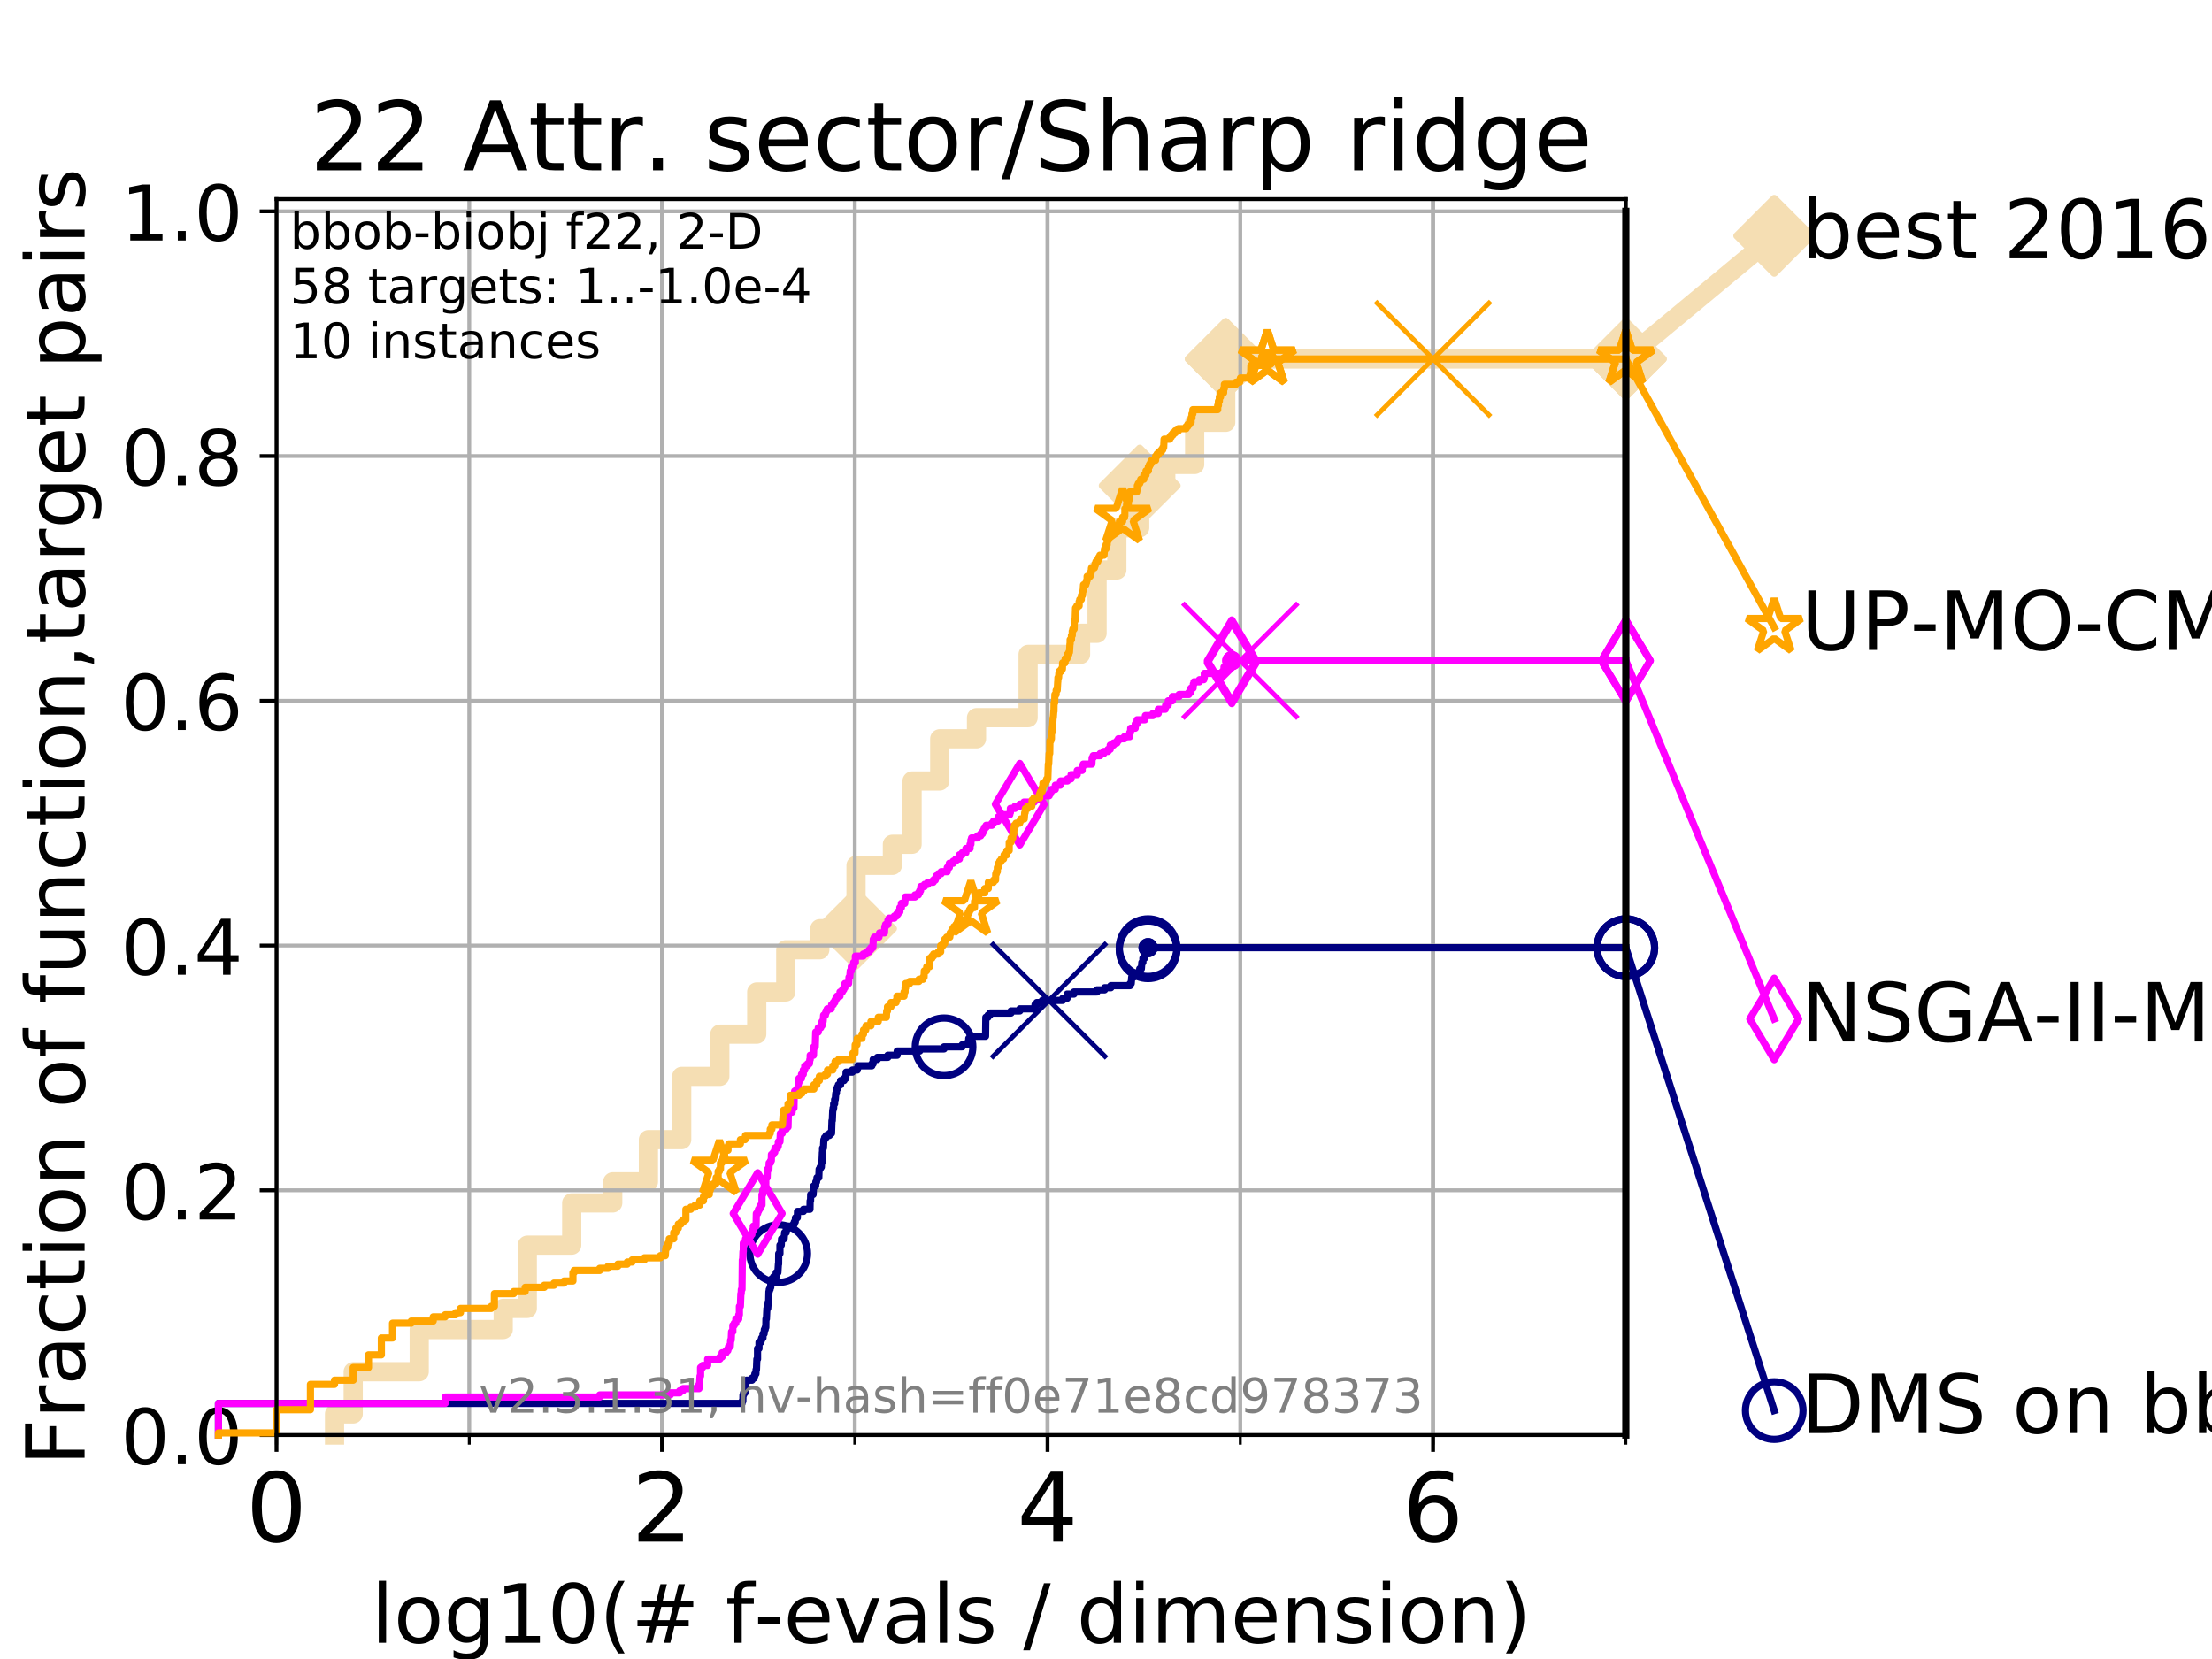 <?xml version="1.0" encoding="utf-8" standalone="no"?>
<!DOCTYPE svg PUBLIC "-//W3C//DTD SVG 1.1//EN"
  "http://www.w3.org/Graphics/SVG/1.1/DTD/svg11.dtd">
<!-- Created with matplotlib (https://matplotlib.org/) -->
<svg height="345.6pt" version="1.1" viewBox="0 0 460.8 345.6" width="460.8pt" xmlns="http://www.w3.org/2000/svg" xmlns:xlink="http://www.w3.org/1999/xlink">
 <defs>
  <style type="text/css">
*{stroke-linecap:butt;stroke-linejoin:round;}
  </style>
 </defs>
 <g id="figure_1">
  <g id="patch_1">
   <path d="M 0 345.6 
L 460.8 345.6 
L 460.8 0 
L 0 0 
z
" style="fill:#ffffff;"/>
  </g>
  <g id="axes_1">
   <g id="patch_2">
    <path d="M 57.6 298.944 
L 338.688 298.944 
L 338.688 41.472 
L 57.6 41.472 
z
" style="fill:#ffffff;"/>
   </g>
   <g id="line2d_1">
    <path d="M 69.688 298.944 
L 69.688 294.549 
L 73.579 294.549 
L 73.579 285.758 
L 87.33 285.758 
L 87.33 276.968 
L 104.826 276.968 
L 104.826 272.573 
L 109.843 272.573 
L 109.843 259.387 
L 119.097 259.387 
L 119.097 250.597 
L 127.643 250.597 
L 127.643 246.201 
L 135.077 246.201 
L 135.077 237.411 
L 142.01 237.411 
L 142.01 224.225 
L 149.955 224.225 
L 149.955 215.435 
L 157.642 215.435 
L 157.642 206.644 
L 163.689 206.644 
L 163.689 197.854 
L 170.78 197.854 
L 170.78 193.459 
L 178.326 193.459 
L 178.326 180.273 
L 185.905 180.273 
L 185.905 175.878 
L 190.001 175.878 
L 190.001 162.692 
L 195.765 162.692 
L 195.765 153.902 
L 203.422 153.902 
L 203.422 149.507 
L 214.173 149.507 
L 214.173 136.321 
L 225.104 136.321 
L 225.104 131.926 
L 228.54 131.926 
L 228.54 118.74 
L 232.658 118.74 
L 232.658 109.95 
L 237.42 109.95 
L 237.42 101.159 
L 242.851 101.159 
L 242.851 96.764 
L 248.868 96.764 
L 248.868 87.973 
L 255.341 87.973 
L 255.341 74.788 
L 338.688 74.788 
" style="fill:none;stroke:#f5deb3;stroke-linecap:square;stroke-width:4;"/>
   </g>
   <g id="line2d_2">
    <defs>
     <path d="M 0 7.778 
L 7.778 0 
L 0 -7.778 
L -7.778 0 
z
" id="m1020f1ff0d" style="stroke:#f5deb3;stroke-linejoin:miter;stroke-width:1.5;"/>
    </defs>
    <g>
     <use style="fill:#f5deb3;stroke:#f5deb3;stroke-linejoin:miter;stroke-width:1.5;" x="178.326" xlink:href="#m1020f1ff0d" y="193.459"/>
     <use style="fill:#f5deb3;stroke:#f5deb3;stroke-linejoin:miter;stroke-width:1.5;" x="237.42" xlink:href="#m1020f1ff0d" y="101.159"/>
     <use style="fill:#f5deb3;stroke:#f5deb3;stroke-linejoin:miter;stroke-width:1.5;" x="255.341" xlink:href="#m1020f1ff0d" y="74.788"/>
     <use style="fill:#f5deb3;stroke:#f5deb3;stroke-linejoin:miter;stroke-width:1.5;" x="255.341" xlink:href="#m1020f1ff0d" y="74.788"/>
     <use style="fill:#f5deb3;stroke:#f5deb3;stroke-linejoin:miter;stroke-width:1.5;" x="338.688" xlink:href="#m1020f1ff0d" y="74.788"/>
    </g>
   </g>
   <g id="line2d_3">
    <path style="fill:none;stroke:#f5deb3;stroke-linecap:square;stroke-width:4;"/>
    <g/>
   </g>
   <g id="line2d_4">
    <path d="M 338.688 74.788 
L 369.608 49.12 
" style="fill:none;stroke:#f5deb3;stroke-linecap:square;stroke-width:4;"/>
    <g>
     <use style="fill:#f5deb3;stroke:#f5deb3;stroke-linejoin:miter;stroke-width:1.5;" x="338.688" xlink:href="#m1020f1ff0d" y="74.788"/>
     <use style="fill:#f5deb3;stroke:#f5deb3;stroke-linejoin:miter;stroke-width:1.5;" x="369.608" xlink:href="#m1020f1ff0d" y="49.12"/>
    </g>
   </g>
   <g id="matplotlib.axis_1">
    <g id="xtick_1">
     <g id="line2d_5">
      <path clip-path="url(#pfa2bffdd5f)" d="M 57.6 298.944 
L 57.6 41.472 
" style="fill:none;stroke:#b0b0b0;stroke-linecap:square;stroke-width:0.8;"/>
     </g>
     <g id="line2d_6">
      <defs>
       <path d="M 0 0 
L 0 3.5 
" id="m56d407c137" style="stroke:#000000;stroke-width:0.8;"/>
      </defs>
      <g>
       <use style="stroke:#000000;stroke-width:0.8;" x="57.6" xlink:href="#m56d407c137" y="298.944"/>
      </g>
     </g>
     <g id="text_1">
      <!-- 0 -->
      <defs>
       <path d="M 31.781 66.406 
Q 24.172 66.406 20.328 58.906 
Q 16.5 51.422 16.5 36.375 
Q 16.5 21.391 20.328 13.891 
Q 24.172 6.391 31.781 6.391 
Q 39.453 6.391 43.281 13.891 
Q 47.125 21.391 47.125 36.375 
Q 47.125 51.422 43.281 58.906 
Q 39.453 66.406 31.781 66.406 
z
M 31.781 74.219 
Q 44.047 74.219 50.516 64.516 
Q 56.984 54.828 56.984 36.375 
Q 56.984 17.969 50.516 8.266 
Q 44.047 -1.422 31.781 -1.422 
Q 19.531 -1.422 13.062 8.266 
Q 6.594 17.969 6.594 36.375 
Q 6.594 54.828 13.062 64.516 
Q 19.531 74.219 31.781 74.219 
z
" id="DejaVuSans-48"/>
      </defs>
      <g transform="translate(51.237 321.141)scale(0.2 -0.2)">
       <use xlink:href="#DejaVuSans-48"/>
      </g>
     </g>
    </g>
    <g id="xtick_2">
     <g id="line2d_7">
      <path clip-path="url(#pfa2bffdd5f)" d="M 137.911 298.944 
L 137.911 41.472 
" style="fill:none;stroke:#b0b0b0;stroke-linecap:square;stroke-width:0.8;"/>
     </g>
     <g id="line2d_8">
      <g>
       <use style="stroke:#000000;stroke-width:0.8;" x="137.911" xlink:href="#m56d407c137" y="298.944"/>
      </g>
     </g>
     <g id="text_2">
      <!-- 2 -->
      <defs>
       <path d="M 19.188 8.297 
L 53.609 8.297 
L 53.609 0 
L 7.328 0 
L 7.328 8.297 
Q 12.938 14.109 22.625 23.891 
Q 32.328 33.688 34.812 36.531 
Q 39.547 41.844 41.422 45.531 
Q 43.312 49.219 43.312 52.781 
Q 43.312 58.594 39.234 62.25 
Q 35.156 65.922 28.609 65.922 
Q 23.969 65.922 18.812 64.312 
Q 13.672 62.703 7.812 59.422 
L 7.812 69.391 
Q 13.766 71.781 18.938 73 
Q 24.125 74.219 28.422 74.219 
Q 39.75 74.219 46.484 68.547 
Q 53.219 62.891 53.219 53.422 
Q 53.219 48.922 51.531 44.891 
Q 49.859 40.875 45.406 35.406 
Q 44.188 33.984 37.641 27.219 
Q 31.109 20.453 19.188 8.297 
z
" id="DejaVuSans-50"/>
      </defs>
      <g transform="translate(131.548 321.141)scale(0.2 -0.2)">
       <use xlink:href="#DejaVuSans-50"/>
      </g>
     </g>
    </g>
    <g id="xtick_3">
     <g id="line2d_9">
      <path clip-path="url(#pfa2bffdd5f)" d="M 218.222 298.944 
L 218.222 41.472 
" style="fill:none;stroke:#b0b0b0;stroke-linecap:square;stroke-width:0.8;"/>
     </g>
     <g id="line2d_10">
      <g>
       <use style="stroke:#000000;stroke-width:0.8;" x="218.222" xlink:href="#m56d407c137" y="298.944"/>
      </g>
     </g>
     <g id="text_3">
      <!-- 4 -->
      <defs>
       <path d="M 37.797 64.312 
L 12.891 25.391 
L 37.797 25.391 
z
M 35.203 72.906 
L 47.609 72.906 
L 47.609 25.391 
L 58.016 25.391 
L 58.016 17.188 
L 47.609 17.188 
L 47.609 0 
L 37.797 0 
L 37.797 17.188 
L 4.891 17.188 
L 4.891 26.703 
z
" id="DejaVuSans-52"/>
      </defs>
      <g transform="translate(211.859 321.141)scale(0.2 -0.2)">
       <use xlink:href="#DejaVuSans-52"/>
      </g>
     </g>
    </g>
    <g id="xtick_4">
     <g id="line2d_11">
      <path clip-path="url(#pfa2bffdd5f)" d="M 298.533 298.944 
L 298.533 41.472 
" style="fill:none;stroke:#b0b0b0;stroke-linecap:square;stroke-width:0.8;"/>
     </g>
     <g id="line2d_12">
      <g>
       <use style="stroke:#000000;stroke-width:0.8;" x="298.533" xlink:href="#m56d407c137" y="298.944"/>
      </g>
     </g>
     <g id="text_4">
      <!-- 6 -->
      <defs>
       <path d="M 33.016 40.375 
Q 26.375 40.375 22.484 35.828 
Q 18.609 31.297 18.609 23.391 
Q 18.609 15.531 22.484 10.953 
Q 26.375 6.391 33.016 6.391 
Q 39.656 6.391 43.531 10.953 
Q 47.406 15.531 47.406 23.391 
Q 47.406 31.297 43.531 35.828 
Q 39.656 40.375 33.016 40.375 
z
M 52.594 71.297 
L 52.594 62.312 
Q 48.875 64.062 45.094 64.984 
Q 41.312 65.922 37.594 65.922 
Q 27.828 65.922 22.672 59.328 
Q 17.531 52.734 16.797 39.406 
Q 19.672 43.656 24.016 45.922 
Q 28.375 48.188 33.594 48.188 
Q 44.578 48.188 50.953 41.516 
Q 57.328 34.859 57.328 23.391 
Q 57.328 12.156 50.688 5.359 
Q 44.047 -1.422 33.016 -1.422 
Q 20.359 -1.422 13.672 8.266 
Q 6.984 17.969 6.984 36.375 
Q 6.984 53.656 15.188 63.938 
Q 23.391 74.219 37.203 74.219 
Q 40.922 74.219 44.703 73.484 
Q 48.484 72.75 52.594 71.297 
z
" id="DejaVuSans-54"/>
      </defs>
      <g transform="translate(292.17 321.141)scale(0.2 -0.2)">
       <use xlink:href="#DejaVuSans-54"/>
      </g>
     </g>
    </g>
    <g id="xtick_5">
     <g id="line2d_13">
      <path clip-path="url(#pfa2bffdd5f)" d="M 57.6 298.944 
L 57.6 41.472 
" style="fill:none;stroke:#b0b0b0;stroke-linecap:square;stroke-width:0.8;"/>
     </g>
     <g id="line2d_14">
      <defs>
       <path d="M 0 0 
L 0 2 
" id="m05d8a32b43" style="stroke:#000000;stroke-width:0.6;"/>
      </defs>
      <g>
       <use style="stroke:#000000;stroke-width:0.6;" x="57.6" xlink:href="#m05d8a32b43" y="298.944"/>
      </g>
     </g>
    </g>
    <g id="xtick_6">
     <g id="line2d_15">
      <path clip-path="url(#pfa2bffdd5f)" d="M 97.755 298.944 
L 97.755 41.472 
" style="fill:none;stroke:#b0b0b0;stroke-linecap:square;stroke-width:0.8;"/>
     </g>
     <g id="line2d_16">
      <g>
       <use style="stroke:#000000;stroke-width:0.6;" x="97.755" xlink:href="#m05d8a32b43" y="298.944"/>
      </g>
     </g>
    </g>
    <g id="xtick_7">
     <g id="line2d_17">
      <path clip-path="url(#pfa2bffdd5f)" d="M 137.911 298.944 
L 137.911 41.472 
" style="fill:none;stroke:#b0b0b0;stroke-linecap:square;stroke-width:0.8;"/>
     </g>
     <g id="line2d_18">
      <g>
       <use style="stroke:#000000;stroke-width:0.6;" x="137.911" xlink:href="#m05d8a32b43" y="298.944"/>
      </g>
     </g>
    </g>
    <g id="xtick_8">
     <g id="line2d_19">
      <path clip-path="url(#pfa2bffdd5f)" d="M 178.066 298.944 
L 178.066 41.472 
" style="fill:none;stroke:#b0b0b0;stroke-linecap:square;stroke-width:0.8;"/>
     </g>
     <g id="line2d_20">
      <g>
       <use style="stroke:#000000;stroke-width:0.6;" x="178.066" xlink:href="#m05d8a32b43" y="298.944"/>
      </g>
     </g>
    </g>
    <g id="xtick_9">
     <g id="line2d_21">
      <path clip-path="url(#pfa2bffdd5f)" d="M 218.222 298.944 
L 218.222 41.472 
" style="fill:none;stroke:#b0b0b0;stroke-linecap:square;stroke-width:0.8;"/>
     </g>
     <g id="line2d_22">
      <g>
       <use style="stroke:#000000;stroke-width:0.6;" x="218.222" xlink:href="#m05d8a32b43" y="298.944"/>
      </g>
     </g>
    </g>
    <g id="xtick_10">
     <g id="line2d_23">
      <path clip-path="url(#pfa2bffdd5f)" d="M 258.377 298.944 
L 258.377 41.472 
" style="fill:none;stroke:#b0b0b0;stroke-linecap:square;stroke-width:0.8;"/>
     </g>
     <g id="line2d_24">
      <g>
       <use style="stroke:#000000;stroke-width:0.6;" x="258.377" xlink:href="#m05d8a32b43" y="298.944"/>
      </g>
     </g>
    </g>
    <g id="xtick_11">
     <g id="line2d_25">
      <path clip-path="url(#pfa2bffdd5f)" d="M 298.533 298.944 
L 298.533 41.472 
" style="fill:none;stroke:#b0b0b0;stroke-linecap:square;stroke-width:0.8;"/>
     </g>
     <g id="line2d_26">
      <g>
       <use style="stroke:#000000;stroke-width:0.6;" x="298.533" xlink:href="#m05d8a32b43" y="298.944"/>
      </g>
     </g>
    </g>
    <g id="xtick_12">
     <g id="line2d_27">
      <path clip-path="url(#pfa2bffdd5f)" d="M 338.688 298.944 
L 338.688 41.472 
" style="fill:none;stroke:#b0b0b0;stroke-linecap:square;stroke-width:0.8;"/>
     </g>
     <g id="line2d_28">
      <g>
       <use style="stroke:#000000;stroke-width:0.6;" x="338.688" xlink:href="#m05d8a32b43" y="298.944"/>
      </g>
     </g>
    </g>
    <g id="text_5">
     <!-- log10(# f-evals / dimension) -->
     <defs>
      <path d="M 9.422 75.984 
L 18.406 75.984 
L 18.406 0 
L 9.422 0 
z
" id="DejaVuSans-108"/>
      <path d="M 30.609 48.391 
Q 23.391 48.391 19.188 42.75 
Q 14.984 37.109 14.984 27.297 
Q 14.984 17.484 19.156 11.844 
Q 23.344 6.203 30.609 6.203 
Q 37.797 6.203 41.984 11.859 
Q 46.188 17.531 46.188 27.297 
Q 46.188 37.016 41.984 42.703 
Q 37.797 48.391 30.609 48.391 
z
M 30.609 56 
Q 42.328 56 49.016 48.375 
Q 55.719 40.766 55.719 27.297 
Q 55.719 13.875 49.016 6.219 
Q 42.328 -1.422 30.609 -1.422 
Q 18.844 -1.422 12.172 6.219 
Q 5.516 13.875 5.516 27.297 
Q 5.516 40.766 12.172 48.375 
Q 18.844 56 30.609 56 
z
" id="DejaVuSans-111"/>
      <path d="M 45.406 27.984 
Q 45.406 37.75 41.375 43.109 
Q 37.359 48.484 30.078 48.484 
Q 22.859 48.484 18.828 43.109 
Q 14.797 37.75 14.797 27.984 
Q 14.797 18.266 18.828 12.891 
Q 22.859 7.516 30.078 7.516 
Q 37.359 7.516 41.375 12.891 
Q 45.406 18.266 45.406 27.984 
z
M 54.391 6.781 
Q 54.391 -7.172 48.188 -13.984 
Q 42 -20.797 29.203 -20.797 
Q 24.469 -20.797 20.266 -20.094 
Q 16.062 -19.391 12.109 -17.922 
L 12.109 -9.188 
Q 16.062 -11.328 19.922 -12.344 
Q 23.781 -13.375 27.781 -13.375 
Q 36.625 -13.375 41.016 -8.766 
Q 45.406 -4.156 45.406 5.172 
L 45.406 9.625 
Q 42.625 4.781 38.281 2.391 
Q 33.938 0 27.875 0 
Q 17.828 0 11.672 7.656 
Q 5.516 15.328 5.516 27.984 
Q 5.516 40.672 11.672 48.328 
Q 17.828 56 27.875 56 
Q 33.938 56 38.281 53.609 
Q 42.625 51.219 45.406 46.391 
L 45.406 54.688 
L 54.391 54.688 
z
" id="DejaVuSans-103"/>
      <path d="M 12.406 8.297 
L 28.516 8.297 
L 28.516 63.922 
L 10.984 60.406 
L 10.984 69.391 
L 28.422 72.906 
L 38.281 72.906 
L 38.281 8.297 
L 54.391 8.297 
L 54.391 0 
L 12.406 0 
z
" id="DejaVuSans-49"/>
      <path d="M 31 75.875 
Q 24.469 64.656 21.281 53.656 
Q 18.109 42.672 18.109 31.391 
Q 18.109 20.125 21.312 9.062 
Q 24.516 -2 31 -13.188 
L 23.188 -13.188 
Q 15.875 -1.703 12.234 9.375 
Q 8.594 20.453 8.594 31.391 
Q 8.594 42.281 12.203 53.312 
Q 15.828 64.359 23.188 75.875 
z
" id="DejaVuSans-40"/>
      <path d="M 51.125 44 
L 36.922 44 
L 32.812 27.688 
L 47.125 27.688 
z
M 43.797 71.781 
L 38.719 51.516 
L 52.984 51.516 
L 58.109 71.781 
L 65.922 71.781 
L 60.891 51.516 
L 76.125 51.516 
L 76.125 44 
L 58.984 44 
L 54.984 27.688 
L 70.516 27.688 
L 70.516 20.219 
L 53.078 20.219 
L 48 0 
L 40.188 0 
L 45.219 20.219 
L 30.906 20.219 
L 25.875 0 
L 18.016 0 
L 23.094 20.219 
L 7.719 20.219 
L 7.719 27.688 
L 24.906 27.688 
L 29 44 
L 13.281 44 
L 13.281 51.516 
L 30.906 51.516 
L 35.891 71.781 
z
" id="DejaVuSans-35"/>
      <path id="DejaVuSans-32"/>
      <path d="M 37.109 75.984 
L 37.109 68.5 
L 28.516 68.5 
Q 23.688 68.5 21.797 66.547 
Q 19.922 64.594 19.922 59.516 
L 19.922 54.688 
L 34.719 54.688 
L 34.719 47.703 
L 19.922 47.703 
L 19.922 0 
L 10.891 0 
L 10.891 47.703 
L 2.297 47.703 
L 2.297 54.688 
L 10.891 54.688 
L 10.891 58.5 
Q 10.891 67.625 15.141 71.797 
Q 19.391 75.984 28.609 75.984 
z
" id="DejaVuSans-102"/>
      <path d="M 4.891 31.391 
L 31.203 31.391 
L 31.203 23.391 
L 4.891 23.391 
z
" id="DejaVuSans-45"/>
      <path d="M 56.203 29.594 
L 56.203 25.203 
L 14.891 25.203 
Q 15.484 15.922 20.484 11.062 
Q 25.484 6.203 34.422 6.203 
Q 39.594 6.203 44.453 7.469 
Q 49.312 8.734 54.109 11.281 
L 54.109 2.781 
Q 49.266 0.734 44.188 -0.344 
Q 39.109 -1.422 33.891 -1.422 
Q 20.797 -1.422 13.156 6.188 
Q 5.516 13.812 5.516 26.812 
Q 5.516 40.234 12.766 48.109 
Q 20.016 56 32.328 56 
Q 43.359 56 49.781 48.891 
Q 56.203 41.797 56.203 29.594 
z
M 47.219 32.234 
Q 47.125 39.594 43.094 43.984 
Q 39.062 48.391 32.422 48.391 
Q 24.906 48.391 20.391 44.141 
Q 15.875 39.891 15.188 32.172 
z
" id="DejaVuSans-101"/>
      <path d="M 2.984 54.688 
L 12.5 54.688 
L 29.594 8.797 
L 46.688 54.688 
L 56.203 54.688 
L 35.688 0 
L 23.484 0 
z
" id="DejaVuSans-118"/>
      <path d="M 34.281 27.484 
Q 23.391 27.484 19.188 25 
Q 14.984 22.516 14.984 16.5 
Q 14.984 11.719 18.141 8.906 
Q 21.297 6.109 26.703 6.109 
Q 34.188 6.109 38.703 11.406 
Q 43.219 16.703 43.219 25.484 
L 43.219 27.484 
z
M 52.203 31.203 
L 52.203 0 
L 43.219 0 
L 43.219 8.297 
Q 40.141 3.328 35.547 0.953 
Q 30.953 -1.422 24.312 -1.422 
Q 15.922 -1.422 10.953 3.297 
Q 6 8.016 6 15.922 
Q 6 25.141 12.172 29.828 
Q 18.359 34.516 30.609 34.516 
L 43.219 34.516 
L 43.219 35.406 
Q 43.219 41.609 39.141 45 
Q 35.062 48.391 27.688 48.391 
Q 23 48.391 18.547 47.266 
Q 14.109 46.141 10.016 43.891 
L 10.016 52.203 
Q 14.938 54.109 19.578 55.047 
Q 24.219 56 28.609 56 
Q 40.484 56 46.344 49.844 
Q 52.203 43.703 52.203 31.203 
z
" id="DejaVuSans-97"/>
      <path d="M 44.281 53.078 
L 44.281 44.578 
Q 40.484 46.531 36.375 47.5 
Q 32.281 48.484 27.875 48.484 
Q 21.188 48.484 17.844 46.438 
Q 14.5 44.391 14.5 40.281 
Q 14.5 37.156 16.891 35.375 
Q 19.281 33.594 26.516 31.984 
L 29.594 31.297 
Q 39.156 29.25 43.188 25.516 
Q 47.219 21.781 47.219 15.094 
Q 47.219 7.469 41.188 3.016 
Q 35.156 -1.422 24.609 -1.422 
Q 20.219 -1.422 15.453 -0.562 
Q 10.688 0.297 5.422 2 
L 5.422 11.281 
Q 10.406 8.688 15.234 7.391 
Q 20.062 6.109 24.812 6.109 
Q 31.156 6.109 34.562 8.281 
Q 37.984 10.453 37.984 14.406 
Q 37.984 18.062 35.516 20.016 
Q 33.062 21.969 24.703 23.781 
L 21.578 24.516 
Q 13.234 26.266 9.516 29.906 
Q 5.812 33.547 5.812 39.891 
Q 5.812 47.609 11.281 51.797 
Q 16.75 56 26.812 56 
Q 31.781 56 36.172 55.266 
Q 40.578 54.547 44.281 53.078 
z
" id="DejaVuSans-115"/>
      <path d="M 25.391 72.906 
L 33.688 72.906 
L 8.297 -9.281 
L 0 -9.281 
z
" id="DejaVuSans-47"/>
      <path d="M 45.406 46.391 
L 45.406 75.984 
L 54.391 75.984 
L 54.391 0 
L 45.406 0 
L 45.406 8.203 
Q 42.578 3.328 38.25 0.953 
Q 33.938 -1.422 27.875 -1.422 
Q 17.969 -1.422 11.734 6.484 
Q 5.516 14.406 5.516 27.297 
Q 5.516 40.188 11.734 48.094 
Q 17.969 56 27.875 56 
Q 33.938 56 38.25 53.625 
Q 42.578 51.266 45.406 46.391 
z
M 14.797 27.297 
Q 14.797 17.391 18.875 11.75 
Q 22.953 6.109 30.078 6.109 
Q 37.203 6.109 41.297 11.75 
Q 45.406 17.391 45.406 27.297 
Q 45.406 37.203 41.297 42.844 
Q 37.203 48.484 30.078 48.484 
Q 22.953 48.484 18.875 42.844 
Q 14.797 37.203 14.797 27.297 
z
" id="DejaVuSans-100"/>
      <path d="M 9.422 54.688 
L 18.406 54.688 
L 18.406 0 
L 9.422 0 
z
M 9.422 75.984 
L 18.406 75.984 
L 18.406 64.594 
L 9.422 64.594 
z
" id="DejaVuSans-105"/>
      <path d="M 52 44.188 
Q 55.375 50.25 60.062 53.125 
Q 64.75 56 71.094 56 
Q 79.641 56 84.281 50.016 
Q 88.922 44.047 88.922 33.016 
L 88.922 0 
L 79.891 0 
L 79.891 32.719 
Q 79.891 40.578 77.094 44.375 
Q 74.312 48.188 68.609 48.188 
Q 61.625 48.188 57.562 43.547 
Q 53.516 38.922 53.516 30.906 
L 53.516 0 
L 44.484 0 
L 44.484 32.719 
Q 44.484 40.625 41.703 44.406 
Q 38.922 48.188 33.109 48.188 
Q 26.219 48.188 22.156 43.531 
Q 18.109 38.875 18.109 30.906 
L 18.109 0 
L 9.078 0 
L 9.078 54.688 
L 18.109 54.688 
L 18.109 46.188 
Q 21.188 51.219 25.484 53.609 
Q 29.781 56 35.688 56 
Q 41.656 56 45.828 52.969 
Q 50 49.953 52 44.188 
z
" id="DejaVuSans-109"/>
      <path d="M 54.891 33.016 
L 54.891 0 
L 45.906 0 
L 45.906 32.719 
Q 45.906 40.484 42.875 44.328 
Q 39.844 48.188 33.797 48.188 
Q 26.516 48.188 22.312 43.547 
Q 18.109 38.922 18.109 30.906 
L 18.109 0 
L 9.078 0 
L 9.078 54.688 
L 18.109 54.688 
L 18.109 46.188 
Q 21.344 51.125 25.703 53.562 
Q 30.078 56 35.797 56 
Q 45.219 56 50.047 50.172 
Q 54.891 44.344 54.891 33.016 
z
" id="DejaVuSans-110"/>
      <path d="M 8.016 75.875 
L 15.828 75.875 
Q 23.141 64.359 26.781 53.312 
Q 30.422 42.281 30.422 31.391 
Q 30.422 20.453 26.781 9.375 
Q 23.141 -1.703 15.828 -13.188 
L 8.016 -13.188 
Q 14.5 -2 17.703 9.062 
Q 20.906 20.125 20.906 31.391 
Q 20.906 42.672 17.703 53.656 
Q 14.5 64.656 8.016 75.875 
z
" id="DejaVuSans-41"/>
     </defs>
     <g transform="translate(77.303 342.218)scale(0.17 -0.17)">
      <use xlink:href="#DejaVuSans-108"/>
      <use x="27.783" xlink:href="#DejaVuSans-111"/>
      <use x="88.965" xlink:href="#DejaVuSans-103"/>
      <use x="152.441" xlink:href="#DejaVuSans-49"/>
      <use x="216.064" xlink:href="#DejaVuSans-48"/>
      <use x="279.688" xlink:href="#DejaVuSans-40"/>
      <use x="318.701" xlink:href="#DejaVuSans-35"/>
      <use x="402.49" xlink:href="#DejaVuSans-32"/>
      <use x="434.277" xlink:href="#DejaVuSans-102"/>
      <use x="469.404" xlink:href="#DejaVuSans-45"/>
      <use x="505.488" xlink:href="#DejaVuSans-101"/>
      <use x="567.012" xlink:href="#DejaVuSans-118"/>
      <use x="626.191" xlink:href="#DejaVuSans-97"/>
      <use x="687.471" xlink:href="#DejaVuSans-108"/>
      <use x="715.254" xlink:href="#DejaVuSans-115"/>
      <use x="767.354" xlink:href="#DejaVuSans-32"/>
      <use x="799.141" xlink:href="#DejaVuSans-47"/>
      <use x="832.832" xlink:href="#DejaVuSans-32"/>
      <use x="864.619" xlink:href="#DejaVuSans-100"/>
      <use x="928.096" xlink:href="#DejaVuSans-105"/>
      <use x="955.879" xlink:href="#DejaVuSans-109"/>
      <use x="1053.291" xlink:href="#DejaVuSans-101"/>
      <use x="1114.814" xlink:href="#DejaVuSans-110"/>
      <use x="1178.193" xlink:href="#DejaVuSans-115"/>
      <use x="1230.293" xlink:href="#DejaVuSans-105"/>
      <use x="1258.076" xlink:href="#DejaVuSans-111"/>
      <use x="1319.258" xlink:href="#DejaVuSans-110"/>
      <use x="1382.637" xlink:href="#DejaVuSans-41"/>
     </g>
    </g>
   </g>
   <g id="matplotlib.axis_2">
    <g id="ytick_1">
     <g id="line2d_29">
      <path clip-path="url(#pfa2bffdd5f)" d="M 57.6 298.944 
L 338.688 298.944 
" style="fill:none;stroke:#b0b0b0;stroke-linecap:square;stroke-width:0.8;"/>
     </g>
     <g id="line2d_30">
      <defs>
       <path d="M 0 0 
L -3.5 0 
" id="m67923ff81f" style="stroke:#000000;stroke-width:0.8;"/>
      </defs>
      <g>
       <use style="stroke:#000000;stroke-width:0.8;" x="57.6" xlink:href="#m67923ff81f" y="298.944"/>
      </g>
     </g>
     <g id="text_6">
      <!-- 0.0 -->
      <defs>
       <path d="M 10.688 12.406 
L 21 12.406 
L 21 0 
L 10.688 0 
z
" id="DejaVuSans-46"/>
      </defs>
      <g transform="translate(25.155 305.023)scale(0.16 -0.16)">
       <use xlink:href="#DejaVuSans-48"/>
       <use x="63.623" xlink:href="#DejaVuSans-46"/>
       <use x="95.41" xlink:href="#DejaVuSans-48"/>
      </g>
     </g>
    </g>
    <g id="ytick_2">
     <g id="line2d_31">
      <path clip-path="url(#pfa2bffdd5f)" d="M 57.6 247.959 
L 338.688 247.959 
" style="fill:none;stroke:#b0b0b0;stroke-linecap:square;stroke-width:0.8;"/>
     </g>
     <g id="line2d_32">
      <g>
       <use style="stroke:#000000;stroke-width:0.8;" x="57.6" xlink:href="#m67923ff81f" y="247.959"/>
      </g>
     </g>
     <g id="text_7">
      <!-- 0.2 -->
      <g transform="translate(25.155 254.038)scale(0.16 -0.16)">
       <use xlink:href="#DejaVuSans-48"/>
       <use x="63.623" xlink:href="#DejaVuSans-46"/>
       <use x="95.41" xlink:href="#DejaVuSans-50"/>
      </g>
     </g>
    </g>
    <g id="ytick_3">
     <g id="line2d_33">
      <path clip-path="url(#pfa2bffdd5f)" d="M 57.6 196.975 
L 338.688 196.975 
" style="fill:none;stroke:#b0b0b0;stroke-linecap:square;stroke-width:0.8;"/>
     </g>
     <g id="line2d_34">
      <g>
       <use style="stroke:#000000;stroke-width:0.8;" x="57.6" xlink:href="#m67923ff81f" y="196.975"/>
      </g>
     </g>
     <g id="text_8">
      <!-- 0.4 -->
      <g transform="translate(25.155 203.054)scale(0.16 -0.16)">
       <use xlink:href="#DejaVuSans-48"/>
       <use x="63.623" xlink:href="#DejaVuSans-46"/>
       <use x="95.41" xlink:href="#DejaVuSans-52"/>
      </g>
     </g>
    </g>
    <g id="ytick_4">
     <g id="line2d_35">
      <path clip-path="url(#pfa2bffdd5f)" d="M 57.6 145.99 
L 338.688 145.99 
" style="fill:none;stroke:#b0b0b0;stroke-linecap:square;stroke-width:0.8;"/>
     </g>
     <g id="line2d_36">
      <g>
       <use style="stroke:#000000;stroke-width:0.8;" x="57.6" xlink:href="#m67923ff81f" y="145.99"/>
      </g>
     </g>
     <g id="text_9">
      <!-- 0.6 -->
      <g transform="translate(25.155 152.069)scale(0.16 -0.16)">
       <use xlink:href="#DejaVuSans-48"/>
       <use x="63.623" xlink:href="#DejaVuSans-46"/>
       <use x="95.41" xlink:href="#DejaVuSans-54"/>
      </g>
     </g>
    </g>
    <g id="ytick_5">
     <g id="line2d_37">
      <path clip-path="url(#pfa2bffdd5f)" d="M 57.6 95.006 
L 338.688 95.006 
" style="fill:none;stroke:#b0b0b0;stroke-linecap:square;stroke-width:0.8;"/>
     </g>
     <g id="line2d_38">
      <g>
       <use style="stroke:#000000;stroke-width:0.8;" x="57.6" xlink:href="#m67923ff81f" y="95.006"/>
      </g>
     </g>
     <g id="text_10">
      <!-- 0.8 -->
      <defs>
       <path d="M 31.781 34.625 
Q 24.75 34.625 20.719 30.859 
Q 16.703 27.094 16.703 20.516 
Q 16.703 13.922 20.719 10.156 
Q 24.75 6.391 31.781 6.391 
Q 38.812 6.391 42.859 10.172 
Q 46.922 13.969 46.922 20.516 
Q 46.922 27.094 42.891 30.859 
Q 38.875 34.625 31.781 34.625 
z
M 21.922 38.812 
Q 15.578 40.375 12.031 44.719 
Q 8.5 49.078 8.5 55.328 
Q 8.5 64.062 14.719 69.141 
Q 20.953 74.219 31.781 74.219 
Q 42.672 74.219 48.875 69.141 
Q 55.078 64.062 55.078 55.328 
Q 55.078 49.078 51.531 44.719 
Q 48 40.375 41.703 38.812 
Q 48.828 37.156 52.797 32.312 
Q 56.781 27.484 56.781 20.516 
Q 56.781 9.906 50.312 4.234 
Q 43.844 -1.422 31.781 -1.422 
Q 19.734 -1.422 13.25 4.234 
Q 6.781 9.906 6.781 20.516 
Q 6.781 27.484 10.781 32.312 
Q 14.797 37.156 21.922 38.812 
z
M 18.312 54.391 
Q 18.312 48.734 21.844 45.562 
Q 25.391 42.391 31.781 42.391 
Q 38.141 42.391 41.719 45.562 
Q 45.312 48.734 45.312 54.391 
Q 45.312 60.062 41.719 63.234 
Q 38.141 66.406 31.781 66.406 
Q 25.391 66.406 21.844 63.234 
Q 18.312 60.062 18.312 54.391 
z
" id="DejaVuSans-56"/>
      </defs>
      <g transform="translate(25.155 101.085)scale(0.16 -0.16)">
       <use xlink:href="#DejaVuSans-48"/>
       <use x="63.623" xlink:href="#DejaVuSans-46"/>
       <use x="95.41" xlink:href="#DejaVuSans-56"/>
      </g>
     </g>
    </g>
    <g id="ytick_6">
     <g id="line2d_39">
      <path clip-path="url(#pfa2bffdd5f)" d="M 57.6 44.021 
L 338.688 44.021 
" style="fill:none;stroke:#b0b0b0;stroke-linecap:square;stroke-width:0.8;"/>
     </g>
     <g id="line2d_40">
      <g>
       <use style="stroke:#000000;stroke-width:0.8;" x="57.6" xlink:href="#m67923ff81f" y="44.021"/>
      </g>
     </g>
     <g id="text_11">
      <!-- 1.0 -->
      <g transform="translate(25.155 50.1)scale(0.16 -0.16)">
       <use xlink:href="#DejaVuSans-49"/>
       <use x="63.623" xlink:href="#DejaVuSans-46"/>
       <use x="95.41" xlink:href="#DejaVuSans-48"/>
      </g>
     </g>
    </g>
    <g id="text_12">
     <!-- Fraction of function,target pairs -->
     <defs>
      <path d="M 9.812 72.906 
L 51.703 72.906 
L 51.703 64.594 
L 19.672 64.594 
L 19.672 43.109 
L 48.578 43.109 
L 48.578 34.812 
L 19.672 34.812 
L 19.672 0 
L 9.812 0 
z
" id="DejaVuSans-70"/>
      <path d="M 41.109 46.297 
Q 39.594 47.172 37.812 47.578 
Q 36.031 48 33.891 48 
Q 26.266 48 22.188 43.047 
Q 18.109 38.094 18.109 28.812 
L 18.109 0 
L 9.078 0 
L 9.078 54.688 
L 18.109 54.688 
L 18.109 46.188 
Q 20.953 51.172 25.484 53.578 
Q 30.031 56 36.531 56 
Q 37.453 56 38.578 55.875 
Q 39.703 55.766 41.062 55.516 
z
" id="DejaVuSans-114"/>
      <path d="M 48.781 52.594 
L 48.781 44.188 
Q 44.969 46.297 41.141 47.344 
Q 37.312 48.391 33.406 48.391 
Q 24.656 48.391 19.812 42.844 
Q 14.984 37.312 14.984 27.297 
Q 14.984 17.281 19.812 11.734 
Q 24.656 6.203 33.406 6.203 
Q 37.312 6.203 41.141 7.25 
Q 44.969 8.297 48.781 10.406 
L 48.781 2.094 
Q 45.016 0.344 40.984 -0.531 
Q 36.969 -1.422 32.422 -1.422 
Q 20.062 -1.422 12.781 6.344 
Q 5.516 14.109 5.516 27.297 
Q 5.516 40.672 12.859 48.328 
Q 20.219 56 33.016 56 
Q 37.156 56 41.109 55.141 
Q 45.062 54.297 48.781 52.594 
z
" id="DejaVuSans-99"/>
      <path d="M 18.312 70.219 
L 18.312 54.688 
L 36.812 54.688 
L 36.812 47.703 
L 18.312 47.703 
L 18.312 18.016 
Q 18.312 11.328 20.141 9.422 
Q 21.969 7.516 27.594 7.516 
L 36.812 7.516 
L 36.812 0 
L 27.594 0 
Q 17.188 0 13.234 3.875 
Q 9.281 7.766 9.281 18.016 
L 9.281 47.703 
L 2.688 47.703 
L 2.688 54.688 
L 9.281 54.688 
L 9.281 70.219 
z
" id="DejaVuSans-116"/>
      <path d="M 8.5 21.578 
L 8.5 54.688 
L 17.484 54.688 
L 17.484 21.922 
Q 17.484 14.156 20.5 10.266 
Q 23.531 6.391 29.594 6.391 
Q 36.859 6.391 41.078 11.031 
Q 45.312 15.672 45.312 23.688 
L 45.312 54.688 
L 54.297 54.688 
L 54.297 0 
L 45.312 0 
L 45.312 8.406 
Q 42.047 3.422 37.719 1 
Q 33.406 -1.422 27.688 -1.422 
Q 18.266 -1.422 13.375 4.438 
Q 8.5 10.297 8.5 21.578 
z
M 31.109 56 
z
" id="DejaVuSans-117"/>
      <path d="M 11.719 12.406 
L 22.016 12.406 
L 22.016 4 
L 14.016 -11.625 
L 7.719 -11.625 
L 11.719 4 
z
" id="DejaVuSans-44"/>
      <path d="M 18.109 8.203 
L 18.109 -20.797 
L 9.078 -20.797 
L 9.078 54.688 
L 18.109 54.688 
L 18.109 46.391 
Q 20.953 51.266 25.266 53.625 
Q 29.594 56 35.594 56 
Q 45.562 56 51.781 48.094 
Q 58.016 40.188 58.016 27.297 
Q 58.016 14.406 51.781 6.484 
Q 45.562 -1.422 35.594 -1.422 
Q 29.594 -1.422 25.266 0.953 
Q 20.953 3.328 18.109 8.203 
z
M 48.688 27.297 
Q 48.688 37.203 44.609 42.844 
Q 40.531 48.484 33.406 48.484 
Q 26.266 48.484 22.188 42.844 
Q 18.109 37.203 18.109 27.297 
Q 18.109 17.391 22.188 11.75 
Q 26.266 6.109 33.406 6.109 
Q 40.531 6.109 44.609 11.75 
Q 48.688 17.391 48.688 27.297 
z
" id="DejaVuSans-112"/>
     </defs>
     <g transform="translate(17.62 305.347)rotate(-90)scale(0.17 -0.17)">
      <use xlink:href="#DejaVuSans-70"/>
      <use x="57.41" xlink:href="#DejaVuSans-114"/>
      <use x="98.523" xlink:href="#DejaVuSans-97"/>
      <use x="159.803" xlink:href="#DejaVuSans-99"/>
      <use x="214.783" xlink:href="#DejaVuSans-116"/>
      <use x="253.992" xlink:href="#DejaVuSans-105"/>
      <use x="281.775" xlink:href="#DejaVuSans-111"/>
      <use x="342.957" xlink:href="#DejaVuSans-110"/>
      <use x="406.336" xlink:href="#DejaVuSans-32"/>
      <use x="438.123" xlink:href="#DejaVuSans-111"/>
      <use x="499.305" xlink:href="#DejaVuSans-102"/>
      <use x="534.51" xlink:href="#DejaVuSans-32"/>
      <use x="566.297" xlink:href="#DejaVuSans-102"/>
      <use x="601.502" xlink:href="#DejaVuSans-117"/>
      <use x="664.881" xlink:href="#DejaVuSans-110"/>
      <use x="728.26" xlink:href="#DejaVuSans-99"/>
      <use x="783.24" xlink:href="#DejaVuSans-116"/>
      <use x="822.449" xlink:href="#DejaVuSans-105"/>
      <use x="850.232" xlink:href="#DejaVuSans-111"/>
      <use x="911.414" xlink:href="#DejaVuSans-110"/>
      <use x="974.793" xlink:href="#DejaVuSans-44"/>
      <use x="1006.58" xlink:href="#DejaVuSans-116"/>
      <use x="1045.789" xlink:href="#DejaVuSans-97"/>
      <use x="1107.068" xlink:href="#DejaVuSans-114"/>
      <use x="1148.166" xlink:href="#DejaVuSans-103"/>
      <use x="1211.643" xlink:href="#DejaVuSans-101"/>
      <use x="1273.166" xlink:href="#DejaVuSans-116"/>
      <use x="1312.375" xlink:href="#DejaVuSans-32"/>
      <use x="1344.162" xlink:href="#DejaVuSans-112"/>
      <use x="1407.639" xlink:href="#DejaVuSans-97"/>
      <use x="1468.918" xlink:href="#DejaVuSans-105"/>
      <use x="1496.701" xlink:href="#DejaVuSans-114"/>
      <use x="1537.814" xlink:href="#DejaVuSans-115"/>
     </g>
    </g>
   </g>
   <g id="line2d_41">
    <defs>
     <path d="M 0 1.5 
C 0.398 1.5 0.779 1.342 1.061 1.061 
C 1.342 0.779 1.5 0.398 1.5 0 
C 1.5 -0.398 1.342 -0.779 1.061 -1.061 
C 0.779 -1.342 0.398 -1.5 0 -1.5 
C -0.398 -1.5 -0.779 -1.342 -1.061 -1.061 
C -1.342 -0.779 -1.5 -0.398 -1.5 0 
C -1.5 0.398 -1.342 0.779 -1.061 1.061 
C -0.779 1.342 -0.398 1.5 0 1.5 
z
" id="m840cee2c2b" style="stroke:#f5deb3;"/>
    </defs>
    <g>
     <use style="fill:#f5deb3;stroke:#f5deb3;" x="255.341" xlink:href="#m840cee2c2b" y="74.788"/>
     <use style="fill:#f5deb3;stroke:#f5deb3;" x="255.341" xlink:href="#m840cee2c2b" y="74.788"/>
    </g>
   </g>
   <g id="line2d_42">
    <defs>
     <path d="M 0 1.5 
C 0.398 1.5 0.779 1.342 1.061 1.061 
C 1.342 0.779 1.5 0.398 1.5 0 
C 1.5 -0.398 1.342 -0.779 1.061 -1.061 
C 0.779 -1.342 0.398 -1.5 0 -1.5 
C -0.398 -1.5 -0.779 -1.342 -1.061 -1.061 
C -1.342 -0.779 -1.5 -0.398 -1.5 0 
C -1.5 0.398 -1.342 0.779 -1.061 1.061 
C -0.779 1.342 -0.398 1.5 0 1.5 
z
" id="mf70bd53f35" style="stroke:#000080;"/>
    </defs>
    <g>
     <use style="fill:#000080;stroke:#000080;" x="239.164" xlink:href="#mf70bd53f35" y="197.414"/>
     <use style="fill:#000080;stroke:#000080;" x="239.164" xlink:href="#mf70bd53f35" y="197.414"/>
    </g>
   </g>
   <g id="line2d_43">
    <path d="M 45.512 298.944 
L 45.512 292.351 
L 154.574 292.351 
L 154.574 291.912 
L 154.741 291.912 
L 154.774 290.593 
L 154.906 290.593 
L 154.906 290.154 
L 155.2 290.154 
L 155.265 287.956 
L 155.521 287.956 
L 155.521 287.516 
L 156.658 287.516 
L 156.658 287.077 
L 157.128 287.077 
L 157.128 286.637 
L 157.243 286.637 
L 157.243 286.198 
L 157.472 286.198 
L 157.5 285.319 
L 157.585 285.319 
L 157.67 283.121 
L 157.81 283.121 
L 157.81 280.924 
L 158.113 280.924 
L 158.113 279.605 
L 158.519 279.605 
L 158.519 279.166 
L 158.653 279.166 
L 158.653 278.726 
L 158.942 278.726 
L 158.942 277.847 
L 159.176 277.847 
L 159.227 276.968 
L 159.406 276.968 
L 159.406 276.528 
L 159.532 276.528 
L 159.558 274.77 
L 159.658 274.77 
L 159.758 272.573 
L 159.932 272.573 
L 160.03 271.254 
L 160.128 271.254 
L 160.177 269.057 
L 160.249 269.057 
L 160.249 268.617 
L 160.418 268.617 
L 160.418 268.177 
L 160.561 268.177 
L 160.561 267.298 
L 160.751 267.298 
L 160.751 266.419 
L 161.146 266.419 
L 161.146 265.98 
L 161.69 265.98 
L 161.69 265.101 
L 162.043 265.101 
L 162.152 263.343 
L 162.195 263.343 
L 162.217 261.145 
L 162.475 261.145 
L 162.475 259.387 
L 162.75 259.387 
L 162.813 258.068 
L 163.348 258.068 
L 163.449 256.75 
L 163.789 256.75 
L 163.789 255.871 
L 164.295 255.871 
L 164.295 255.431 
L 165.266 255.431 
L 165.266 254.992 
L 165.465 254.992 
L 165.465 254.552 
L 165.662 254.552 
L 165.715 253.673 
L 166.1 253.673 
L 166.135 252.355 
L 167.369 252.355 
L 167.369 251.915 
L 168.731 251.915 
L 168.761 250.157 
L 168.85 250.157 
L 168.88 248.838 
L 169.389 248.838 
L 169.475 247.08 
L 169.912 247.08 
L 169.953 246.201 
L 170.105 246.201 
L 170.188 245.322 
L 170.567 245.322 
L 170.634 243.564 
L 170.846 243.564 
L 170.846 243.125 
L 171.095 243.125 
L 171.134 242.246 
L 171.225 242.246 
L 171.315 240.048 
L 171.353 240.048 
L 171.353 239.169 
L 171.532 239.169 
L 171.62 237.411 
L 171.771 237.411 
L 171.771 236.971 
L 172.106 236.971 
L 172.106 236.532 
L 172.792 236.532 
L 172.792 236.092 
L 173.223 236.092 
L 173.315 233.455 
L 173.383 233.455 
L 173.474 231.258 
L 173.542 231.258 
L 173.542 230.818 
L 173.666 230.818 
L 173.666 229.939 
L 173.867 229.939 
L 173.867 229.06 
L 174 229.06 
L 174.109 227.741 
L 174.24 227.741 
L 174.24 226.862 
L 174.456 226.862 
L 174.456 226.423 
L 174.648 226.423 
L 174.648 225.983 
L 175.109 225.983 
L 175.109 225.104 
L 175.827 225.104 
L 175.827 224.665 
L 176.2 224.665 
L 176.258 223.346 
L 177.562 223.346 
L 177.562 222.907 
L 178.599 222.907 
L 178.599 222.467 
L 178.733 222.467 
L 178.733 222.028 
L 181.627 222.028 
L 181.627 221.588 
L 181.895 221.588 
L 181.895 220.709 
L 182.775 220.709 
L 182.775 220.27 
L 184.95 220.27 
L 184.95 219.83 
L 186.9 219.83 
L 186.9 218.951 
L 191.593 218.951 
L 191.593 218.511 
L 196.664 218.511 
L 196.664 218.072 
L 200.456 218.072 
L 200.456 217.632 
L 201.537 217.632 
L 201.537 217.193 
L 201.81 217.193 
L 201.81 216.314 
L 202.14 216.314 
L 202.14 215.874 
L 205.311 215.874 
L 205.365 211.919 
L 205.815 211.919 
L 205.815 211.479 
L 206.212 211.479 
L 206.212 211.04 
L 210.611 211.04 
L 210.611 210.6 
L 212.45 210.6 
L 212.45 210.161 
L 215.613 210.161 
L 215.613 209.282 
L 215.988 209.282 
L 215.988 208.842 
L 217.131 208.842 
L 217.131 208.402 
L 221.386 208.402 
L 221.386 207.963 
L 222.307 207.963 
L 222.307 207.084 
L 223.725 207.084 
L 223.725 206.644 
L 228.52 206.644 
L 228.52 206.205 
L 230.109 206.205 
L 230.109 205.765 
L 231.408 205.765 
L 231.408 205.326 
L 235.409 205.326 
L 235.409 204.886 
L 235.653 204.886 
L 235.751 203.568 
L 236.192 203.568 
L 236.192 203.128 
L 236.346 203.128 
L 236.346 202.689 
L 237.424 202.689 
L 237.424 201.81 
L 237.768 201.81 
L 237.867 200.491 
L 238.082 200.491 
L 238.082 199.612 
L 238.429 199.612 
L 238.429 198.733 
L 238.581 198.733 
L 238.581 198.293 
L 238.781 198.293 
L 238.781 197.854 
L 239.164 197.854 
L 239.164 197.414 
L 338.688 197.414 
L 338.688 197.414 
" style="fill:none;stroke:#000080;stroke-linecap:square;stroke-width:1.5;"/>
   </g>
   <g id="line2d_44">
    <defs>
     <path d="M 0 6 
C 1.591 6 3.117 5.368 4.243 4.243 
C 5.368 3.117 6 1.591 6 0 
C 6 -1.591 5.368 -3.117 4.243 -4.243 
C 3.117 -5.368 1.591 -6 0 -6 
C -1.591 -6 -3.117 -5.368 -4.243 -4.243 
C -5.368 -3.117 -6 -1.591 -6 0 
C -6 1.591 -5.368 3.117 -4.243 4.243 
C -3.117 5.368 -1.591 6 0 6 
z
" id="m7c1bc4d9ab" style="stroke:#000080;stroke-width:1.5;"/>
    </defs>
    <g>
     <use style="fill-opacity:0;stroke:#000080;stroke-width:1.5;" x="162.217" xlink:href="#m7c1bc4d9ab" y="261.145"/>
     <use style="fill-opacity:0;stroke:#000080;stroke-width:1.5;" x="196.664" xlink:href="#m7c1bc4d9ab" y="218.072"/>
     <use style="fill-opacity:0;stroke:#000080;stroke-width:1.5;" x="239.164" xlink:href="#m7c1bc4d9ab" y="197.854"/>
     <use style="fill-opacity:0;stroke:#000080;stroke-width:1.5;" x="239.164" xlink:href="#m7c1bc4d9ab" y="197.414"/>
     <use style="fill-opacity:0;stroke:#000080;stroke-width:1.5;" x="338.688" xlink:href="#m7c1bc4d9ab" y="197.414"/>
    </g>
   </g>
   <g id="line2d_45">
    <path style="fill:none;stroke:#000080;stroke-linecap:square;stroke-width:1.5;"/>
    <g/>
   </g>
   <g id="line2d_46">
    <path clip-path="url(#pfa2bffdd5f)" d="M 218.523 208.402 
" style="fill:none;stroke:#000080;stroke-linecap:square;stroke-width:1.5;"/>
    <defs>
     <path d="M -12 12 
L 12 -12 
M -12 -12 
L 12 12 
" id="ma86da63889" style="stroke:#000080;"/>
    </defs>
    <g clip-path="url(#pfa2bffdd5f)">
     <use style="fill:#000080;stroke:#000080;" x="218.523" xlink:href="#ma86da63889" y="208.402"/>
    </g>
   </g>
   <g id="line2d_47">
    <defs>
     <path d="M 0 1.5 
C 0.398 1.5 0.779 1.342 1.061 1.061 
C 1.342 0.779 1.5 0.398 1.5 0 
C 1.5 -0.398 1.342 -0.779 1.061 -1.061 
C 0.779 -1.342 0.398 -1.5 0 -1.5 
C -0.398 -1.5 -0.779 -1.342 -1.061 -1.061 
C -1.342 -0.779 -1.5 -0.398 -1.5 0 
C -1.5 0.398 -1.342 0.779 -1.061 1.061 
C -0.779 1.342 -0.398 1.5 0 1.5 
z
" id="m0663c1b5fe" style="stroke:#ff00ff;"/>
    </defs>
    <g>
     <use style="fill:#ff00ff;stroke:#ff00ff;" x="256.608" xlink:href="#m0663c1b5fe" y="137.639"/>
     <use style="fill:#ff00ff;stroke:#ff00ff;" x="256.608" xlink:href="#m0663c1b5fe" y="137.639"/>
    </g>
   </g>
   <g id="line2d_48">
    <path d="M 45.512 298.944 
L 45.512 292.351 
L 92.738 292.351 
L 92.738 291.033 
L 124.928 291.033 
L 124.928 290.593 
L 139.652 290.593 
L 139.652 290.154 
L 141.592 290.154 
L 141.592 289.714 
L 142.284 289.714 
L 142.284 289.275 
L 145.61 289.275 
L 145.61 288.395 
L 145.722 288.395 
L 145.833 286.637 
L 145.943 286.637 
L 145.943 284.879 
L 146.378 284.879 
L 146.378 284.44 
L 147.419 284.44 
L 147.419 283.121 
L 149.955 283.121 
L 149.955 282.682 
L 150.429 282.682 
L 150.429 281.803 
L 151.26 281.803 
L 151.26 281.363 
L 151.621 281.363 
L 151.621 280.924 
L 151.779 280.924 
L 151.779 280.484 
L 152.13 280.484 
L 152.207 279.166 
L 152.322 279.166 
L 152.398 277.407 
L 152.662 277.407 
L 152.662 276.089 
L 152.959 276.089 
L 152.959 275.649 
L 153.287 275.649 
L 153.287 274.77 
L 153.89 274.77 
L 153.89 273.891 
L 154.029 273.891 
L 154.029 272.133 
L 154.236 272.133 
L 154.338 269.496 
L 154.406 269.496 
L 154.44 268.617 
L 154.574 268.617 
L 154.641 262.464 
L 154.708 262.464 
L 154.774 260.706 
L 154.841 260.706 
L 154.841 258.947 
L 155.2 258.947 
L 155.297 258.068 
L 155.929 258.068 
L 155.929 257.629 
L 156.328 257.629 
L 156.328 257.189 
L 156.628 257.189 
L 156.688 256.31 
L 156.924 256.31 
L 156.924 255.431 
L 157.5 255.431 
L 157.557 252.794 
L 157.837 252.794 
L 157.837 252.355 
L 158.004 252.355 
L 158.004 251.915 
L 158.25 251.915 
L 158.25 251.476 
L 158.466 251.476 
L 158.466 251.036 
L 158.732 251.036 
L 158.732 248.838 
L 158.89 248.838 
L 158.89 247.959 
L 159.201 247.959 
L 159.201 247.08 
L 159.329 247.08 
L 159.329 246.641 
L 159.532 246.641 
L 159.532 245.322 
L 159.808 245.322 
L 159.882 243.564 
L 160.177 243.564 
L 160.225 242.246 
L 160.514 242.246 
L 160.514 241.806 
L 160.68 241.806 
L 160.704 240.488 
L 161.1 240.488 
L 161.1 240.048 
L 161.398 240.048 
L 161.42 239.169 
L 161.956 239.169 
L 161.956 238.729 
L 162.13 238.729 
L 162.13 237.85 
L 162.475 237.85 
L 162.56 236.092 
L 162.979 236.092 
L 162.979 235.213 
L 163.789 235.213 
L 163.789 234.774 
L 164.16 234.774 
L 164.238 231.697 
L 165.01 231.697 
L 165.01 230.818 
L 165.393 230.818 
L 165.447 228.181 
L 165.537 228.181 
L 165.537 227.302 
L 165.961 227.302 
L 165.961 226.862 
L 166.272 226.862 
L 166.307 225.544 
L 166.426 225.544 
L 166.426 224.665 
L 166.962 224.665 
L 166.962 223.786 
L 167.337 223.786 
L 167.337 222.907 
L 167.64 222.907 
L 167.64 222.028 
L 168.233 222.028 
L 168.233 221.588 
L 168.612 221.588 
L 168.701 220.709 
L 168.776 220.709 
L 168.776 219.83 
L 169.46 219.83 
L 169.517 218.072 
L 169.828 218.072 
L 169.925 214.995 
L 170.46 214.995 
L 170.46 214.116 
L 170.965 214.116 
L 170.965 213.677 
L 171.238 213.677 
L 171.238 212.798 
L 171.468 212.798 
L 171.57 211.479 
L 171.946 211.479 
L 171.946 211.04 
L 172.069 211.04 
L 172.069 210.6 
L 172.325 210.6 
L 172.325 210.161 
L 173.154 210.161 
L 173.234 209.282 
L 173.599 209.282 
L 173.599 208.842 
L 173.9 208.842 
L 173.9 208.402 
L 174.109 208.402 
L 174.109 207.963 
L 174.359 207.963 
L 174.359 207.523 
L 174.984 207.523 
L 174.984 206.644 
L 175.477 206.644 
L 175.477 206.205 
L 175.758 206.205 
L 175.758 205.765 
L 176.005 205.765 
L 176.005 204.886 
L 176.782 204.886 
L 176.857 203.568 
L 177.024 203.568 
L 177.117 202.249 
L 177.336 202.249 
L 177.336 201.37 
L 177.829 201.37 
L 177.829 200.491 
L 178.188 200.491 
L 178.188 199.173 
L 179.823 199.173 
L 179.823 198.733 
L 180.481 198.733 
L 180.481 198.293 
L 181.049 198.293 
L 181.049 197.854 
L 181.412 197.854 
L 181.412 197.414 
L 181.839 197.414 
L 181.923 195.656 
L 182.131 195.656 
L 182.131 195.217 
L 183.105 195.217 
L 183.105 194.777 
L 183.229 194.777 
L 183.229 194.338 
L 184.249 194.338 
L 184.322 193.019 
L 184.474 193.019 
L 184.474 192.58 
L 184.974 192.58 
L 184.974 191.701 
L 185.207 191.701 
L 185.207 191.261 
L 186.306 191.261 
L 186.306 190.822 
L 186.799 190.822 
L 186.799 190.382 
L 187.088 190.382 
L 187.088 189.943 
L 187.458 189.943 
L 187.458 189.063 
L 187.781 189.063 
L 187.781 188.184 
L 188.481 188.184 
L 188.591 186.866 
L 190.61 186.866 
L 190.61 186.426 
L 191.322 186.426 
L 191.322 185.987 
L 191.577 185.987 
L 191.577 185.547 
L 191.773 185.547 
L 191.832 184.668 
L 192.595 184.668 
L 192.595 184.229 
L 193.287 184.229 
L 193.287 183.789 
L 194.408 183.789 
L 194.408 183.35 
L 194.84 183.35 
L 194.84 182.91 
L 195.032 182.91 
L 195.032 182.471 
L 195.439 182.471 
L 195.439 182.031 
L 196.059 182.031 
L 196.059 181.592 
L 197.33 181.592 
L 197.33 180.713 
L 197.769 180.713 
L 197.769 179.834 
L 198.578 179.834 
L 198.578 179.394 
L 199.108 179.394 
L 199.108 178.954 
L 199.861 178.954 
L 199.861 178.075 
L 200.451 178.075 
L 200.451 177.636 
L 201.212 177.636 
L 201.212 176.757 
L 202.074 176.757 
L 202.074 175.878 
L 202.255 175.878 
L 202.255 174.999 
L 202.396 174.999 
L 202.396 174.559 
L 203.649 174.559 
L 203.649 174.12 
L 204.296 174.12 
L 204.296 173.68 
L 204.67 173.68 
L 204.67 173.241 
L 204.919 173.241 
L 204.919 172.801 
L 205.081 172.801 
L 205.081 172.362 
L 205.431 172.362 
L 205.431 171.922 
L 206.627 171.922 
L 206.627 171.483 
L 206.966 171.483 
L 206.966 171.043 
L 207.943 171.043 
L 207.943 170.164 
L 208.563 170.164 
L 208.563 169.725 
L 210.351 169.725 
L 210.351 169.285 
L 210.481 169.285 
L 210.481 168.406 
L 211.438 168.406 
L 211.438 167.966 
L 212.438 167.966 
L 212.438 167.527 
L 213.306 167.527 
L 213.306 167.087 
L 215.459 167.087 
L 215.459 166.648 
L 215.994 166.648 
L 215.994 166.208 
L 217.074 166.208 
L 217.074 165.769 
L 218.575 165.769 
L 218.575 165.329 
L 218.85 165.329 
L 218.85 164.89 
L 219.044 164.89 
L 219.044 164.45 
L 219.84 164.45 
L 219.84 163.571 
L 220.87 163.571 
L 220.93 162.692 
L 222.373 162.692 
L 222.373 162.253 
L 223.129 162.253 
L 223.129 161.374 
L 224.411 161.374 
L 224.411 160.495 
L 225.432 160.495 
L 225.432 159.616 
L 225.667 159.616 
L 225.667 159.176 
L 227.46 159.176 
L 227.516 157.857 
L 227.734 157.857 
L 227.734 157.418 
L 229.183 157.418 
L 229.183 156.978 
L 229.948 156.978 
L 229.948 156.539 
L 230.821 156.539 
L 230.821 156.099 
L 231.285 156.099 
L 231.285 155.22 
L 231.972 155.22 
L 231.972 154.781 
L 232.68 154.781 
L 232.68 154.341 
L 232.972 154.341 
L 232.972 153.902 
L 234.229 153.902 
L 234.229 153.462 
L 235.346 153.462 
L 235.346 152.583 
L 235.515 152.583 
L 235.543 151.704 
L 236.489 151.704 
L 236.489 150.825 
L 236.85 150.825 
L 236.88 149.946 
L 238.502 149.946 
L 238.606 149.067 
L 240.168 149.067 
L 240.168 148.627 
L 241.292 148.627 
L 241.292 147.748 
L 242.754 147.748 
L 242.824 146.869 
L 243.365 146.869 
L 243.365 145.99 
L 244.24 145.99 
L 244.24 145.111 
L 245.631 145.111 
L 245.631 144.672 
L 247.648 144.672 
L 247.648 144.232 
L 248.093 144.232 
L 248.093 143.353 
L 248.544 143.353 
L 248.595 142.474 
L 248.731 142.474 
L 248.731 142.035 
L 249.858 142.035 
L 249.858 141.595 
L 250.759 141.595 
L 250.759 141.156 
L 250.878 141.156 
L 250.878 140.277 
L 254.68 140.277 
L 254.68 139.837 
L 254.981 139.837 
L 254.981 138.958 
L 255.865 138.958 
L 255.865 138.518 
L 256.494 138.518 
L 256.494 138.079 
L 256.608 138.079 
L 256.608 137.639 
L 338.688 137.639 
L 338.688 137.639 
" style="fill:none;stroke:#ff00ff;stroke-linecap:square;stroke-width:1.5;"/>
   </g>
   <g id="line2d_49">
    <defs>
     <path d="M 0 8.485 
L 5.091 0 
L 0 -8.485 
L -5.091 0 
z
" id="mb108d126d3" style="stroke:#ff00ff;stroke-linejoin:miter;stroke-width:1.5;"/>
    </defs>
    <g>
     <use style="fill-opacity:0;stroke:#ff00ff;stroke-linejoin:miter;stroke-width:1.5;" x="157.837" xlink:href="#mb108d126d3" y="252.794"/>
     <use style="fill-opacity:0;stroke:#ff00ff;stroke-linejoin:miter;stroke-width:1.5;" x="212.438" xlink:href="#mb108d126d3" y="167.527"/>
     <use style="fill-opacity:0;stroke:#ff00ff;stroke-linejoin:miter;stroke-width:1.5;" x="256.608" xlink:href="#mb108d126d3" y="138.079"/>
     <use style="fill-opacity:0;stroke:#ff00ff;stroke-linejoin:miter;stroke-width:1.5;" x="256.608" xlink:href="#mb108d126d3" y="137.639"/>
     <use style="fill-opacity:0;stroke:#ff00ff;stroke-linejoin:miter;stroke-width:1.5;" x="338.688" xlink:href="#mb108d126d3" y="137.639"/>
    </g>
   </g>
   <g id="line2d_50">
    <path style="fill:none;stroke:#ff00ff;stroke-linecap:square;stroke-width:1.5;"/>
    <g/>
   </g>
   <g id="line2d_51">
    <path clip-path="url(#pfa2bffdd5f)" d="M 258.387 137.639 
" style="fill:none;stroke:#ff00ff;stroke-linecap:square;stroke-width:1.5;"/>
    <defs>
     <path d="M -12 12 
L 12 -12 
M -12 -12 
L 12 12 
" id="m50970445b7" style="stroke:#ff00ff;"/>
    </defs>
    <g clip-path="url(#pfa2bffdd5f)">
     <use style="fill:#ff00ff;stroke:#ff00ff;" x="258.387" xlink:href="#m50970445b7" y="137.639"/>
    </g>
   </g>
   <g id="line2d_52">
    <defs>
     <path d="M 0 1.5 
C 0.398 1.5 0.779 1.342 1.061 1.061 
C 1.342 0.779 1.5 0.398 1.5 0 
C 1.5 -0.398 1.342 -0.779 1.061 -1.061 
C 0.779 -1.342 0.398 -1.5 0 -1.5 
C -0.398 -1.5 -0.779 -1.342 -1.061 -1.061 
C -1.342 -0.779 -1.5 -0.398 -1.5 0 
C -1.5 0.398 -1.342 0.779 -1.061 1.061 
C -0.779 1.342 -0.398 1.5 0 1.5 
z
" id="m36fb5b1571" style="stroke:#ffa500;"/>
    </defs>
    <g>
     <use style="fill:#ffa500;stroke:#ffa500;" x="264.016" xlink:href="#m36fb5b1571" y="74.788"/>
     <use style="fill:#ffa500;stroke:#ffa500;" x="264.016" xlink:href="#m36fb5b1571" y="74.788"/>
    </g>
   </g>
   <g id="line2d_53">
    <path d="M 45.512 298.944 
L 45.512 298.504 
L 57.6 298.504 
L 57.6 293.67 
L 64.671 293.67 
L 64.671 288.395 
L 69.688 288.395 
L 69.688 287.516 
L 73.579 287.516 
L 73.579 284.879 
L 76.759 284.879 
L 76.759 282.242 
L 79.447 282.242 
L 79.447 278.726 
L 81.776 278.726 
L 81.776 275.649 
L 85.667 275.649 
L 85.667 275.21 
L 90.243 275.21 
L 90.243 274.331 
L 92.738 274.331 
L 92.738 273.891 
L 94.921 273.891 
L 94.921 273.452 
L 95.918 273.452 
L 95.918 272.573 
L 102.331 272.573 
L 102.331 272.133 
L 102.989 272.133 
L 102.989 269.496 
L 107.009 269.496 
L 107.009 269.057 
L 109.402 269.057 
L 109.402 268.177 
L 113.383 268.177 
L 113.383 267.738 
L 115.397 267.738 
L 115.397 267.298 
L 117.486 267.298 
L 117.486 266.859 
L 119.352 266.859 
L 119.352 265.101 
L 119.603 265.101 
L 119.603 264.661 
L 124.928 264.661 
L 124.928 264.222 
L 126.674 264.222 
L 126.674 263.782 
L 128.709 263.782 
L 128.709 263.343 
L 130.665 263.343 
L 130.665 262.903 
L 131.691 262.903 
L 131.691 262.464 
L 134.236 262.464 
L 134.236 262.024 
L 137.559 262.024 
L 137.559 261.585 
L 138.595 261.585 
L 138.678 260.266 
L 138.762 260.266 
L 138.762 259.827 
L 139.091 259.827 
L 139.172 258.947 
L 139.414 258.947 
L 139.414 258.068 
L 140.348 258.068 
L 140.348 256.75 
L 140.797 256.75 
L 140.797 255.871 
L 141.307 255.871 
L 141.307 254.992 
L 141.872 254.992 
L 141.872 254.552 
L 142.352 254.552 
L 142.352 254.113 
L 142.884 254.113 
L 142.884 251.915 
L 143.903 251.915 
L 143.903 251.476 
L 144.807 251.476 
L 144.807 251.036 
L 145.777 251.036 
L 145.777 250.157 
L 146.538 250.157 
L 146.538 249.278 
L 146.802 249.278 
L 146.802 248.838 
L 147.77 248.838 
L 147.77 247.959 
L 147.967 247.959 
L 147.967 247.52 
L 148.113 247.52 
L 148.113 247.08 
L 148.545 247.08 
L 148.545 246.641 
L 149.104 246.641 
L 149.196 245.322 
L 149.602 245.322 
L 149.602 244.004 
L 149.868 244.004 
L 149.868 243.564 
L 150.086 243.564 
L 150.086 242.246 
L 150.387 242.246 
L 150.387 241.806 
L 150.557 241.806 
L 150.641 240.927 
L 150.933 240.927 
L 150.933 239.609 
L 151.661 239.609 
L 151.661 238.729 
L 151.819 238.729 
L 151.819 238.29 
L 154.236 238.29 
L 154.236 237.411 
L 155.2 237.411 
L 155.297 236.532 
L 160.249 236.532 
L 160.249 236.092 
L 160.466 236.092 
L 160.466 235.213 
L 160.798 235.213 
L 160.798 234.334 
L 163 234.334 
L 163.103 232.576 
L 163.206 232.576 
L 163.246 231.258 
L 164.024 231.258 
L 164.024 230.818 
L 164.16 230.818 
L 164.16 229.939 
L 164.619 229.939 
L 164.619 228.181 
L 166.494 228.181 
L 166.494 227.741 
L 167.077 227.741 
L 167.077 227.302 
L 167.497 227.302 
L 167.497 226.862 
L 169.546 226.862 
L 169.546 225.983 
L 170.16 225.983 
L 170.16 225.104 
L 170.687 225.104 
L 170.687 224.225 
L 171.921 224.225 
L 171.921 223.786 
L 172.386 223.786 
L 172.386 222.907 
L 173.497 222.907 
L 173.497 222.028 
L 173.955 222.028 
L 173.955 221.149 
L 174.69 221.149 
L 174.69 220.709 
L 177.508 220.709 
L 177.508 219.83 
L 177.669 219.83 
L 177.669 219.391 
L 178.11 219.391 
L 178.153 217.632 
L 178.522 217.632 
L 178.573 216.314 
L 179.577 216.314 
L 179.577 215.435 
L 179.886 215.435 
L 179.886 214.556 
L 180.344 214.556 
L 180.405 213.677 
L 181.434 213.677 
L 181.434 212.798 
L 182.961 212.798 
L 182.961 211.919 
L 184.642 211.919 
L 184.72 210.6 
L 184.88 210.6 
L 184.88 209.721 
L 185.608 209.721 
L 185.608 208.842 
L 186.667 208.842 
L 186.667 208.402 
L 186.847 208.402 
L 186.847 207.523 
L 188.331 207.523 
L 188.331 206.644 
L 188.543 206.644 
L 188.543 205.765 
L 188.662 205.765 
L 188.662 204.886 
L 189.51 204.886 
L 189.51 204.447 
L 191.432 204.447 
L 191.432 204.007 
L 192.27 204.007 
L 192.27 203.568 
L 192.5 203.568 
L 192.546 202.249 
L 193 202.249 
L 193.059 201.37 
L 193.672 201.37 
L 193.697 199.612 
L 194.147 199.612 
L 194.147 199.173 
L 194.48 199.173 
L 194.48 198.733 
L 195.462 198.733 
L 195.462 198.293 
L 195.957 198.293 
L 195.957 196.975 
L 196.45 196.975 
L 196.45 196.535 
L 196.805 196.535 
L 196.805 195.656 
L 197.208 195.656 
L 197.208 195.217 
L 197.865 195.217 
L 197.929 194.338 
L 198.217 194.338 
L 198.217 193.898 
L 198.457 193.898 
L 198.457 193.459 
L 198.728 193.459 
L 198.728 193.019 
L 199.165 193.019 
L 199.165 192.58 
L 199.612 192.58 
L 199.612 192.14 
L 199.836 192.14 
L 199.836 191.701 
L 201.558 191.701 
L 201.558 190.382 
L 201.729 190.382 
L 201.729 189.943 
L 201.965 189.943 
L 201.965 189.503 
L 202.236 189.503 
L 202.236 189.063 
L 203.002 189.063 
L 203.018 187.745 
L 203.353 187.745 
L 203.416 186.866 
L 203.703 186.866 
L 203.703 186.426 
L 203.989 186.426 
L 203.989 185.987 
L 205.138 185.987 
L 205.138 185.108 
L 205.877 185.108 
L 205.884 183.789 
L 206.965 183.789 
L 206.965 183.35 
L 207.392 183.35 
L 207.426 182.031 
L 207.568 182.031 
L 207.568 181.592 
L 207.764 181.592 
L 207.764 180.713 
L 207.943 180.713 
L 208.016 179.834 
L 208.248 179.834 
L 208.248 179.394 
L 208.58 179.394 
L 208.58 178.954 
L 209.053 178.954 
L 209.053 178.515 
L 209.176 178.515 
L 209.176 178.075 
L 209.742 178.075 
L 209.747 177.196 
L 210.23 177.196 
L 210.243 175.438 
L 210.623 175.438 
L 210.623 174.559 
L 210.986 174.559 
L 210.986 173.68 
L 211.184 173.68 
L 211.238 172.362 
L 211.309 172.362 
L 211.309 171.922 
L 211.658 171.922 
L 211.658 171.483 
L 212.424 171.483 
L 212.424 171.043 
L 212.632 171.043 
L 212.632 170.604 
L 213.367 170.604 
L 213.466 169.285 
L 213.557 169.285 
L 213.623 168.406 
L 214.123 168.406 
L 214.123 167.966 
L 214.935 167.966 
L 215.015 166.648 
L 215.378 166.648 
L 215.378 166.208 
L 216.585 166.208 
L 216.585 165.329 
L 216.763 165.329 
L 216.763 164.89 
L 217.111 164.89 
L 217.111 164.011 
L 217.248 164.011 
L 217.264 163.132 
L 217.837 163.132 
L 217.837 162.692 
L 218.052 162.692 
L 218.052 162.253 
L 218.283 162.253 
L 218.385 159.176 
L 218.462 159.176 
L 218.554 156.978 
L 218.678 156.978 
L 218.719 154.341 
L 218.904 154.341 
L 218.904 153.902 
L 219.029 153.902 
L 219.036 152.583 
L 219.166 152.583 
L 219.263 151.265 
L 219.29 151.265 
L 219.376 149.507 
L 219.425 149.507 
L 219.516 148.188 
L 219.557 148.188 
L 219.583 146.43 
L 219.707 146.43 
L 219.757 144.672 
L 220.009 144.672 
L 220.02 143.793 
L 220.245 143.793 
L 220.342 142.035 
L 220.36 142.035 
L 220.389 141.156 
L 220.524 141.156 
L 220.585 140.277 
L 220.671 140.277 
L 220.671 139.837 
L 221.072 139.837 
L 221.072 139.398 
L 221.315 139.398 
L 221.366 138.079 
L 221.874 138.079 
L 221.902 137.2 
L 222.274 137.2 
L 222.356 136.321 
L 222.649 136.321 
L 222.649 135.881 
L 222.79 135.881 
L 222.893 134.123 
L 222.93 134.123 
L 222.93 133.244 
L 223.206 133.244 
L 223.206 132.365 
L 223.369 132.365 
L 223.369 131.486 
L 223.486 131.486 
L 223.486 131.047 
L 223.761 131.047 
L 223.811 129.288 
L 223.97 129.288 
L 224.06 126.651 
L 224.326 126.651 
L 224.326 126.212 
L 224.802 126.212 
L 224.802 125.333 
L 224.927 125.333 
L 224.927 124.893 
L 225.259 124.893 
L 225.285 124.014 
L 225.504 124.014 
L 225.576 123.135 
L 225.633 123.135 
L 225.724 121.817 
L 226.199 121.817 
L 226.199 121.377 
L 226.345 121.377 
L 226.345 120.938 
L 226.467 120.938 
L 226.467 120.059 
L 227.095 120.059 
L 227.205 119.179 
L 227.35 119.179 
L 227.406 118.3 
L 227.991 118.3 
L 227.991 117.861 
L 228.138 117.861 
L 228.138 117.421 
L 228.31 117.421 
L 228.31 116.982 
L 228.688 116.982 
L 228.688 116.542 
L 228.884 116.542 
L 228.884 116.103 
L 229.126 116.103 
L 229.126 115.663 
L 229.992 115.663 
L 230.092 114.345 
L 230.408 114.345 
L 230.408 113.466 
L 230.644 113.466 
L 230.644 112.587 
L 230.878 112.587 
L 230.878 112.147 
L 231.031 112.147 
L 231.133 110.829 
L 231.454 110.829 
L 231.454 110.389 
L 232.064 110.389 
L 232.141 109.51 
L 233.199 109.51 
L 233.199 108.631 
L 233.86 108.631 
L 233.86 107.752 
L 234.313 107.752 
L 234.34 105.994 
L 234.684 105.994 
L 234.684 105.115 
L 235.048 105.115 
L 235.048 104.236 
L 235.189 104.236 
L 235.189 103.357 
L 235.319 103.357 
L 235.319 102.478 
L 236.808 102.478 
L 236.808 102.038 
L 236.931 102.038 
L 236.931 101.159 
L 237.126 101.159 
L 237.126 100.72 
L 237.436 100.72 
L 237.436 100.28 
L 237.638 100.28 
L 237.638 99.841 
L 238.279 99.841 
L 238.279 98.961 
L 238.732 98.961 
L 238.732 98.082 
L 239.23 98.082 
L 239.23 97.203 
L 239.445 97.203 
L 239.445 96.764 
L 239.688 96.764 
L 239.688 96.324 
L 239.903 96.324 
L 239.903 95.885 
L 240.729 95.885 
L 240.729 95.006 
L 241.043 95.006 
L 241.043 94.566 
L 241.391 94.566 
L 241.391 94.127 
L 241.945 94.127 
L 241.945 93.687 
L 242.227 93.687 
L 242.227 93.248 
L 242.414 93.248 
L 242.5 91.49 
L 243.676 91.49 
L 243.676 91.05 
L 243.991 91.05 
L 243.991 90.611 
L 244.361 90.611 
L 244.361 90.171 
L 244.831 90.171 
L 244.831 89.732 
L 245.505 89.732 
L 245.505 89.292 
L 247.09 89.292 
L 247.09 88.852 
L 247.422 88.852 
L 247.422 88.413 
L 247.799 88.413 
L 247.799 87.973 
L 248.131 87.973 
L 248.131 87.094 
L 248.304 87.094 
L 248.304 86.215 
L 248.496 86.215 
L 248.496 85.336 
L 253.672 85.336 
L 253.672 84.457 
L 253.823 84.457 
L 253.823 83.578 
L 254.016 83.578 
L 254.016 82.699 
L 254.258 82.699 
L 254.258 81.82 
L 254.902 81.82 
L 254.902 80.941 
L 255.055 80.941 
L 255.055 80.062 
L 257.459 80.062 
L 257.459 79.623 
L 258.238 79.623 
L 258.238 79.183 
L 258.408 79.183 
L 258.408 78.743 
L 260.422 78.743 
L 260.422 77.864 
L 260.547 77.864 
L 260.589 76.106 
L 263.929 76.106 
L 264.016 74.788 
L 338.688 74.788 
L 338.688 74.788 
" style="fill:none;stroke:#ffa500;stroke-linecap:square;stroke-width:1.5;"/>
   </g>
   <g id="line2d_54">
    <defs>
     <path d="M 0 -6 
L -1.347 -1.854 
L -5.706 -1.854 
L -2.18 0.708 
L -3.527 4.854 
L -0 2.292 
L 3.527 4.854 
L 2.18 0.708 
L 5.706 -1.854 
L 1.347 -1.854 
z
" id="m9dcedffadd" style="stroke:#ffa500;stroke-linejoin:bevel;stroke-width:1.5;"/>
    </defs>
    <g>
     <use style="fill-opacity:0;stroke:#ffa500;stroke-linejoin:bevel;stroke-width:1.5;" x="149.868" xlink:href="#m9dcedffadd" y="243.564"/>
     <use style="fill-opacity:0;stroke:#ffa500;stroke-linejoin:bevel;stroke-width:1.5;" x="202.236" xlink:href="#m9dcedffadd" y="189.503"/>
     <use style="fill-opacity:0;stroke:#ffa500;stroke-linejoin:bevel;stroke-width:1.5;" x="233.86" xlink:href="#m9dcedffadd" y="107.752"/>
     <use style="fill-opacity:0;stroke:#ffa500;stroke-linejoin:bevel;stroke-width:1.5;" x="264.016" xlink:href="#m9dcedffadd" y="74.788"/>
     <use style="fill-opacity:0;stroke:#ffa500;stroke-linejoin:bevel;stroke-width:1.5;" x="264.016" xlink:href="#m9dcedffadd" y="74.788"/>
     <use style="fill-opacity:0;stroke:#ffa500;stroke-linejoin:bevel;stroke-width:1.5;" x="338.688" xlink:href="#m9dcedffadd" y="74.788"/>
    </g>
   </g>
   <g id="line2d_55">
    <path style="fill:none;stroke:#ffa500;stroke-linecap:square;stroke-width:1.5;"/>
    <g/>
   </g>
   <g id="line2d_56">
    <path clip-path="url(#pfa2bffdd5f)" d="M 298.533 74.788 
" style="fill:none;stroke:#ffa500;stroke-linecap:square;stroke-width:1.5;"/>
    <defs>
     <path d="M -12 12 
L 12 -12 
M -12 -12 
L 12 12 
" id="mab9de0c57a" style="stroke:#ffa500;"/>
    </defs>
    <g clip-path="url(#pfa2bffdd5f)">
     <use style="fill:#ffa500;stroke:#ffa500;" x="298.533" xlink:href="#mab9de0c57a" y="74.788"/>
    </g>
   </g>
   <g id="line2d_57">
    <path d="M 338.688 197.414 
L 369.608 293.846 
" style="fill:none;stroke:#000080;stroke-linecap:square;stroke-width:1.5;"/>
    <g>
     <use style="fill-opacity:0;stroke:#000080;stroke-width:1.5;" x="338.688" xlink:href="#m7c1bc4d9ab" y="197.414"/>
     <use style="fill-opacity:0;stroke:#000080;stroke-width:1.5;" x="369.608" xlink:href="#m7c1bc4d9ab" y="293.846"/>
    </g>
   </g>
   <g id="line2d_58">
    <path d="M 338.688 137.639 
L 369.608 212.27 
" style="fill:none;stroke:#ff00ff;stroke-linecap:square;stroke-width:1.5;"/>
    <g>
     <use style="fill-opacity:0;stroke:#ff00ff;stroke-linejoin:miter;stroke-width:1.5;" x="338.688" xlink:href="#mb108d126d3" y="137.639"/>
     <use style="fill-opacity:0;stroke:#ff00ff;stroke-linejoin:miter;stroke-width:1.5;" x="369.608" xlink:href="#mb108d126d3" y="212.27"/>
    </g>
   </g>
   <g id="line2d_59">
    <path d="M 338.688 74.788 
L 369.608 130.695 
" style="fill:none;stroke:#ffa500;stroke-linecap:square;stroke-width:1.5;"/>
    <g>
     <use style="fill-opacity:0;stroke:#ffa500;stroke-linejoin:bevel;stroke-width:1.5;" x="338.688" xlink:href="#m9dcedffadd" y="74.788"/>
     <use style="fill-opacity:0;stroke:#ffa500;stroke-linejoin:bevel;stroke-width:1.5;" x="369.608" xlink:href="#m9dcedffadd" y="130.695"/>
    </g>
   </g>
   <g id="line2d_60">
    <path d="M 338.688 298.944 
L 338.688 44.021 
" style="fill:none;stroke:#000000;stroke-linecap:square;stroke-width:1.5;"/>
   </g>
   <g id="patch_3">
    <path d="M 57.6 298.944 
L 57.6 41.472 
" style="fill:none;stroke:#000000;stroke-linecap:square;stroke-linejoin:miter;stroke-width:0.8;"/>
   </g>
   <g id="patch_4">
    <path d="M 338.688 298.944 
L 338.688 41.472 
" style="fill:none;stroke:#000000;stroke-linecap:square;stroke-linejoin:miter;stroke-width:0.8;"/>
   </g>
   <g id="patch_5">
    <path d="M 57.6 298.944 
L 338.688 298.944 
" style="fill:none;stroke:#000000;stroke-linecap:square;stroke-linejoin:miter;stroke-width:0.8;"/>
   </g>
   <g id="patch_6">
    <path d="M 57.6 41.472 
L 338.688 41.472 
" style="fill:none;stroke:#000000;stroke-linecap:square;stroke-linejoin:miter;stroke-width:0.8;"/>
   </g>
   <g id="text_13">
    <!-- DMS on bb -->
    <defs>
     <path d="M 19.672 64.797 
L 19.672 8.109 
L 31.594 8.109 
Q 46.688 8.109 53.688 14.938 
Q 60.688 21.781 60.688 36.531 
Q 60.688 51.172 53.688 57.984 
Q 46.688 64.797 31.594 64.797 
z
M 9.812 72.906 
L 30.078 72.906 
Q 51.266 72.906 61.172 64.094 
Q 71.094 55.281 71.094 36.531 
Q 71.094 17.672 61.125 8.828 
Q 51.172 0 30.078 0 
L 9.812 0 
z
" id="DejaVuSans-68"/>
     <path d="M 9.812 72.906 
L 24.516 72.906 
L 43.109 23.297 
L 61.812 72.906 
L 76.516 72.906 
L 76.516 0 
L 66.891 0 
L 66.891 64.016 
L 48.094 14.016 
L 38.188 14.016 
L 19.391 64.016 
L 19.391 0 
L 9.812 0 
z
" id="DejaVuSans-77"/>
     <path d="M 53.516 70.516 
L 53.516 60.891 
Q 47.906 63.578 42.922 64.891 
Q 37.938 66.219 33.297 66.219 
Q 25.25 66.219 20.875 63.094 
Q 16.5 59.969 16.5 54.203 
Q 16.5 49.359 19.406 46.891 
Q 22.312 44.438 30.422 42.922 
L 36.375 41.703 
Q 47.406 39.594 52.656 34.297 
Q 57.906 29 57.906 20.125 
Q 57.906 9.516 50.797 4.047 
Q 43.703 -1.422 29.984 -1.422 
Q 24.812 -1.422 18.969 -0.25 
Q 13.141 0.922 6.891 3.219 
L 6.891 13.375 
Q 12.891 10.016 18.656 8.297 
Q 24.422 6.594 29.984 6.594 
Q 38.422 6.594 43.016 9.906 
Q 47.609 13.234 47.609 19.391 
Q 47.609 24.75 44.312 27.781 
Q 41.016 30.812 33.5 32.328 
L 27.484 33.5 
Q 16.453 35.688 11.516 40.375 
Q 6.594 45.062 6.594 53.422 
Q 6.594 63.094 13.406 68.656 
Q 20.219 74.219 32.172 74.219 
Q 37.312 74.219 42.625 73.281 
Q 47.953 72.359 53.516 70.516 
z
" id="DejaVuSans-83"/>
     <path d="M 48.688 27.297 
Q 48.688 37.203 44.609 42.844 
Q 40.531 48.484 33.406 48.484 
Q 26.266 48.484 22.188 42.844 
Q 18.109 37.203 18.109 27.297 
Q 18.109 17.391 22.188 11.75 
Q 26.266 6.109 33.406 6.109 
Q 40.531 6.109 44.609 11.75 
Q 48.688 17.391 48.688 27.297 
z
M 18.109 46.391 
Q 20.953 51.266 25.266 53.625 
Q 29.594 56 35.594 56 
Q 45.562 56 51.781 48.094 
Q 58.016 40.188 58.016 27.297 
Q 58.016 14.406 51.781 6.484 
Q 45.562 -1.422 35.594 -1.422 
Q 29.594 -1.422 25.266 0.953 
Q 20.953 3.328 18.109 8.203 
L 18.109 0 
L 9.078 0 
L 9.078 75.984 
L 18.109 75.984 
z
" id="DejaVuSans-98"/>
    </defs>
    <g transform="translate(375.229 298.536)scale(0.17 -0.17)">
     <use xlink:href="#DejaVuSans-68"/>
     <use x="77.002" xlink:href="#DejaVuSans-77"/>
     <use x="163.281" xlink:href="#DejaVuSans-83"/>
     <use x="226.758" xlink:href="#DejaVuSans-32"/>
     <use x="258.545" xlink:href="#DejaVuSans-111"/>
     <use x="319.727" xlink:href="#DejaVuSans-110"/>
     <use x="383.105" xlink:href="#DejaVuSans-32"/>
     <use x="414.893" xlink:href="#DejaVuSans-98"/>
     <use x="478.369" xlink:href="#DejaVuSans-98"/>
    </g>
   </g>
   <g id="text_14">
    <!-- NSGA-II-M -->
    <defs>
     <path d="M 9.812 72.906 
L 23.094 72.906 
L 55.422 11.922 
L 55.422 72.906 
L 64.984 72.906 
L 64.984 0 
L 51.703 0 
L 19.391 60.984 
L 19.391 0 
L 9.812 0 
z
" id="DejaVuSans-78"/>
     <path d="M 59.516 10.406 
L 59.516 29.984 
L 43.406 29.984 
L 43.406 38.094 
L 69.281 38.094 
L 69.281 6.781 
Q 63.578 2.734 56.688 0.656 
Q 49.812 -1.422 42 -1.422 
Q 24.906 -1.422 15.25 8.562 
Q 5.609 18.562 5.609 36.375 
Q 5.609 54.25 15.25 64.234 
Q 24.906 74.219 42 74.219 
Q 49.125 74.219 55.547 72.453 
Q 61.969 70.703 67.391 67.281 
L 67.391 56.781 
Q 61.922 61.422 55.766 63.766 
Q 49.609 66.109 42.828 66.109 
Q 29.438 66.109 22.719 58.641 
Q 16.016 51.172 16.016 36.375 
Q 16.016 21.625 22.719 14.156 
Q 29.438 6.688 42.828 6.688 
Q 48.047 6.688 52.141 7.594 
Q 56.25 8.5 59.516 10.406 
z
" id="DejaVuSans-71"/>
     <path d="M 34.188 63.188 
L 20.797 26.906 
L 47.609 26.906 
z
M 28.609 72.906 
L 39.797 72.906 
L 67.578 0 
L 57.328 0 
L 50.688 18.703 
L 17.828 18.703 
L 11.188 0 
L 0.781 0 
z
" id="DejaVuSans-65"/>
     <path d="M 9.812 72.906 
L 19.672 72.906 
L 19.672 0 
L 9.812 0 
z
" id="DejaVuSans-73"/>
    </defs>
    <g transform="translate(375.229 216.961)scale(0.17 -0.17)">
     <use xlink:href="#DejaVuSans-78"/>
     <use x="74.805" xlink:href="#DejaVuSans-83"/>
     <use x="138.281" xlink:href="#DejaVuSans-71"/>
     <use x="215.771" xlink:href="#DejaVuSans-65"/>
     <use x="284.148" xlink:href="#DejaVuSans-45"/>
     <use x="320.232" xlink:href="#DejaVuSans-73"/>
     <use x="349.725" xlink:href="#DejaVuSans-73"/>
     <use x="379.217" xlink:href="#DejaVuSans-45"/>
     <use x="415.301" xlink:href="#DejaVuSans-77"/>
    </g>
   </g>
   <g id="text_15">
    <!-- UP-MO-CMA -->
    <defs>
     <path d="M 8.688 72.906 
L 18.609 72.906 
L 18.609 28.609 
Q 18.609 16.891 22.844 11.734 
Q 27.094 6.594 36.625 6.594 
Q 46.094 6.594 50.344 11.734 
Q 54.594 16.891 54.594 28.609 
L 54.594 72.906 
L 64.5 72.906 
L 64.5 27.391 
Q 64.5 13.141 57.438 5.859 
Q 50.391 -1.422 36.625 -1.422 
Q 22.797 -1.422 15.734 5.859 
Q 8.688 13.141 8.688 27.391 
z
" id="DejaVuSans-85"/>
     <path d="M 19.672 64.797 
L 19.672 37.406 
L 32.078 37.406 
Q 38.969 37.406 42.719 40.969 
Q 46.484 44.531 46.484 51.125 
Q 46.484 57.672 42.719 61.234 
Q 38.969 64.797 32.078 64.797 
z
M 9.812 72.906 
L 32.078 72.906 
Q 44.344 72.906 50.609 67.359 
Q 56.891 61.812 56.891 51.125 
Q 56.891 40.328 50.609 34.812 
Q 44.344 29.297 32.078 29.297 
L 19.672 29.297 
L 19.672 0 
L 9.812 0 
z
" id="DejaVuSans-80"/>
     <path d="M 39.406 66.219 
Q 28.656 66.219 22.328 58.203 
Q 16.016 50.203 16.016 36.375 
Q 16.016 22.609 22.328 14.594 
Q 28.656 6.594 39.406 6.594 
Q 50.141 6.594 56.422 14.594 
Q 62.703 22.609 62.703 36.375 
Q 62.703 50.203 56.422 58.203 
Q 50.141 66.219 39.406 66.219 
z
M 39.406 74.219 
Q 54.734 74.219 63.906 63.938 
Q 73.094 53.656 73.094 36.375 
Q 73.094 19.141 63.906 8.859 
Q 54.734 -1.422 39.406 -1.422 
Q 24.031 -1.422 14.812 8.828 
Q 5.609 19.094 5.609 36.375 
Q 5.609 53.656 14.812 63.938 
Q 24.031 74.219 39.406 74.219 
z
" id="DejaVuSans-79"/>
     <path d="M 64.406 67.281 
L 64.406 56.891 
Q 59.422 61.531 53.781 63.812 
Q 48.141 66.109 41.797 66.109 
Q 29.297 66.109 22.656 58.469 
Q 16.016 50.828 16.016 36.375 
Q 16.016 21.969 22.656 14.328 
Q 29.297 6.688 41.797 6.688 
Q 48.141 6.688 53.781 8.984 
Q 59.422 11.281 64.406 15.922 
L 64.406 5.609 
Q 59.234 2.094 53.438 0.328 
Q 47.656 -1.422 41.219 -1.422 
Q 24.656 -1.422 15.125 8.703 
Q 5.609 18.844 5.609 36.375 
Q 5.609 53.953 15.125 64.078 
Q 24.656 74.219 41.219 74.219 
Q 47.75 74.219 53.531 72.484 
Q 59.328 70.75 64.406 67.281 
z
" id="DejaVuSans-67"/>
    </defs>
    <g transform="translate(375.229 135.386)scale(0.17 -0.17)">
     <use xlink:href="#DejaVuSans-85"/>
     <use x="73.193" xlink:href="#DejaVuSans-80"/>
     <use x="133.465" xlink:href="#DejaVuSans-45"/>
     <use x="169.549" xlink:href="#DejaVuSans-77"/>
     <use x="255.828" xlink:href="#DejaVuSans-79"/>
     <use x="334.57" xlink:href="#DejaVuSans-45"/>
     <use x="370.654" xlink:href="#DejaVuSans-67"/>
     <use x="440.479" xlink:href="#DejaVuSans-77"/>
     <use x="526.758" xlink:href="#DejaVuSans-65"/>
    </g>
   </g>
   <g id="text_16">
    <!-- best 2016 -->
    <g transform="translate(375.229 53.811)scale(0.17 -0.17)">
     <use xlink:href="#DejaVuSans-98"/>
     <use x="63.477" xlink:href="#DejaVuSans-101"/>
     <use x="125" xlink:href="#DejaVuSans-115"/>
     <use x="177.1" xlink:href="#DejaVuSans-116"/>
     <use x="216.309" xlink:href="#DejaVuSans-32"/>
     <use x="248.096" xlink:href="#DejaVuSans-50"/>
     <use x="311.719" xlink:href="#DejaVuSans-48"/>
     <use x="375.342" xlink:href="#DejaVuSans-49"/>
     <use x="438.965" xlink:href="#DejaVuSans-54"/>
    </g>
   </g>
   <g id="text_17">
    <!-- bbob-biobj f22, 2-D -->
    <defs>
     <path d="M 9.422 54.688 
L 18.406 54.688 
L 18.406 -0.984 
Q 18.406 -11.422 14.422 -16.109 
Q 10.453 -20.797 1.609 -20.797 
L -1.812 -20.797 
L -1.812 -13.188 
L 0.594 -13.188 
Q 5.719 -13.188 7.562 -10.812 
Q 9.422 -8.453 9.422 -0.984 
z
M 9.422 75.984 
L 18.406 75.984 
L 18.406 64.594 
L 9.422 64.594 
z
" id="DejaVuSans-106"/>
    </defs>
    <g transform="translate(60.411 51.797)scale(0.102 -0.102)">
     <use xlink:href="#DejaVuSans-98"/>
     <use x="63.477" xlink:href="#DejaVuSans-98"/>
     <use x="126.953" xlink:href="#DejaVuSans-111"/>
     <use x="188.135" xlink:href="#DejaVuSans-98"/>
     <use x="251.611" xlink:href="#DejaVuSans-45"/>
     <use x="287.695" xlink:href="#DejaVuSans-98"/>
     <use x="351.172" xlink:href="#DejaVuSans-105"/>
     <use x="378.955" xlink:href="#DejaVuSans-111"/>
     <use x="440.137" xlink:href="#DejaVuSans-98"/>
     <use x="503.613" xlink:href="#DejaVuSans-106"/>
     <use x="531.396" xlink:href="#DejaVuSans-32"/>
     <use x="563.184" xlink:href="#DejaVuSans-102"/>
     <use x="598.389" xlink:href="#DejaVuSans-50"/>
     <use x="662.012" xlink:href="#DejaVuSans-50"/>
     <use x="725.635" xlink:href="#DejaVuSans-44"/>
     <use x="757.422" xlink:href="#DejaVuSans-32"/>
     <use x="789.209" xlink:href="#DejaVuSans-50"/>
     <use x="852.832" xlink:href="#DejaVuSans-45"/>
     <use x="888.916" xlink:href="#DejaVuSans-68"/>
    </g>
    <!-- 58 targets: 1..-1.0e-4 -->
    <defs>
     <path d="M 10.797 72.906 
L 49.516 72.906 
L 49.516 64.594 
L 19.828 64.594 
L 19.828 46.734 
Q 21.969 47.469 24.109 47.828 
Q 26.266 48.188 28.422 48.188 
Q 40.625 48.188 47.75 41.5 
Q 54.891 34.812 54.891 23.391 
Q 54.891 11.625 47.562 5.094 
Q 40.234 -1.422 26.906 -1.422 
Q 22.312 -1.422 17.547 -0.641 
Q 12.797 0.141 7.719 1.703 
L 7.719 11.625 
Q 12.109 9.234 16.797 8.062 
Q 21.484 6.891 26.703 6.891 
Q 35.156 6.891 40.078 11.328 
Q 45.016 15.766 45.016 23.391 
Q 45.016 31 40.078 35.438 
Q 35.156 39.891 26.703 39.891 
Q 22.75 39.891 18.812 39.016 
Q 14.891 38.141 10.797 36.281 
z
" id="DejaVuSans-53"/>
     <path d="M 11.719 12.406 
L 22.016 12.406 
L 22.016 0 
L 11.719 0 
z
M 11.719 51.703 
L 22.016 51.703 
L 22.016 39.312 
L 11.719 39.312 
z
" id="DejaVuSans-58"/>
    </defs>
    <g transform="translate(60.411 63.219)scale(0.102 -0.102)">
     <use xlink:href="#DejaVuSans-53"/>
     <use x="63.623" xlink:href="#DejaVuSans-56"/>
     <use x="127.246" xlink:href="#DejaVuSans-32"/>
     <use x="159.033" xlink:href="#DejaVuSans-116"/>
     <use x="198.242" xlink:href="#DejaVuSans-97"/>
     <use x="259.521" xlink:href="#DejaVuSans-114"/>
     <use x="300.619" xlink:href="#DejaVuSans-103"/>
     <use x="364.096" xlink:href="#DejaVuSans-101"/>
     <use x="425.619" xlink:href="#DejaVuSans-116"/>
     <use x="464.828" xlink:href="#DejaVuSans-115"/>
     <use x="516.928" xlink:href="#DejaVuSans-58"/>
     <use x="550.619" xlink:href="#DejaVuSans-32"/>
     <use x="582.406" xlink:href="#DejaVuSans-49"/>
     <use x="646.029" xlink:href="#DejaVuSans-46"/>
     <use x="677.816" xlink:href="#DejaVuSans-46"/>
     <use x="709.604" xlink:href="#DejaVuSans-45"/>
     <use x="745.688" xlink:href="#DejaVuSans-49"/>
     <use x="809.311" xlink:href="#DejaVuSans-46"/>
     <use x="841.098" xlink:href="#DejaVuSans-48"/>
     <use x="904.721" xlink:href="#DejaVuSans-101"/>
     <use x="966.244" xlink:href="#DejaVuSans-45"/>
     <use x="1002.328" xlink:href="#DejaVuSans-52"/>
    </g>
    <!-- 10 instances -->
    <g transform="translate(60.411 74.641)scale(0.102 -0.102)">
     <use xlink:href="#DejaVuSans-49"/>
     <use x="63.623" xlink:href="#DejaVuSans-48"/>
     <use x="127.246" xlink:href="#DejaVuSans-32"/>
     <use x="159.033" xlink:href="#DejaVuSans-105"/>
     <use x="186.816" xlink:href="#DejaVuSans-110"/>
     <use x="250.195" xlink:href="#DejaVuSans-115"/>
     <use x="302.295" xlink:href="#DejaVuSans-116"/>
     <use x="341.504" xlink:href="#DejaVuSans-97"/>
     <use x="402.783" xlink:href="#DejaVuSans-110"/>
     <use x="466.162" xlink:href="#DejaVuSans-99"/>
     <use x="521.143" xlink:href="#DejaVuSans-101"/>
     <use x="582.666" xlink:href="#DejaVuSans-115"/>
    </g>
   </g>
   <g id="text_18">
    <!-- v2.3.1.31, hv-hash=ff0e71e8cd978373 -->
    <defs>
     <path d="M 40.578 39.312 
Q 47.656 37.797 51.625 33 
Q 55.609 28.219 55.609 21.188 
Q 55.609 10.406 48.188 4.484 
Q 40.766 -1.422 27.094 -1.422 
Q 22.516 -1.422 17.656 -0.516 
Q 12.797 0.391 7.625 2.203 
L 7.625 11.719 
Q 11.719 9.328 16.594 8.109 
Q 21.484 6.891 26.812 6.891 
Q 36.078 6.891 40.938 10.547 
Q 45.797 14.203 45.797 21.188 
Q 45.797 27.641 41.281 31.266 
Q 36.766 34.906 28.719 34.906 
L 20.219 34.906 
L 20.219 43.016 
L 29.109 43.016 
Q 36.375 43.016 40.234 45.922 
Q 44.094 48.828 44.094 54.297 
Q 44.094 59.906 40.109 62.906 
Q 36.141 65.922 28.719 65.922 
Q 24.656 65.922 20.016 65.031 
Q 15.375 64.156 9.812 62.312 
L 9.812 71.094 
Q 15.438 72.656 20.344 73.438 
Q 25.25 74.219 29.594 74.219 
Q 40.828 74.219 47.359 69.109 
Q 53.906 64.016 53.906 55.328 
Q 53.906 49.266 50.438 45.094 
Q 46.969 40.922 40.578 39.312 
z
" id="DejaVuSans-51"/>
     <path d="M 54.891 33.016 
L 54.891 0 
L 45.906 0 
L 45.906 32.719 
Q 45.906 40.484 42.875 44.328 
Q 39.844 48.188 33.797 48.188 
Q 26.516 48.188 22.312 43.547 
Q 18.109 38.922 18.109 30.906 
L 18.109 0 
L 9.078 0 
L 9.078 75.984 
L 18.109 75.984 
L 18.109 46.188 
Q 21.344 51.125 25.703 53.562 
Q 30.078 56 35.797 56 
Q 45.219 56 50.047 50.172 
Q 54.891 44.344 54.891 33.016 
z
" id="DejaVuSans-104"/>
     <path d="M 10.594 45.406 
L 73.188 45.406 
L 73.188 37.203 
L 10.594 37.203 
z
M 10.594 25.484 
L 73.188 25.484 
L 73.188 17.188 
L 10.594 17.188 
z
" id="DejaVuSans-61"/>
     <path d="M 8.203 72.906 
L 55.078 72.906 
L 55.078 68.703 
L 28.609 0 
L 18.312 0 
L 43.219 64.594 
L 8.203 64.594 
z
" id="DejaVuSans-55"/>
     <path d="M 10.984 1.516 
L 10.984 10.5 
Q 14.703 8.734 18.5 7.812 
Q 22.312 6.891 25.984 6.891 
Q 35.75 6.891 40.891 13.453 
Q 46.047 20.016 46.781 33.406 
Q 43.953 29.203 39.594 26.953 
Q 35.25 24.703 29.984 24.703 
Q 19.047 24.703 12.672 31.312 
Q 6.297 37.938 6.297 49.422 
Q 6.297 60.641 12.938 67.422 
Q 19.578 74.219 30.609 74.219 
Q 43.266 74.219 49.922 64.516 
Q 56.594 54.828 56.594 36.375 
Q 56.594 19.141 48.406 8.859 
Q 40.234 -1.422 26.422 -1.422 
Q 22.703 -1.422 18.891 -0.688 
Q 15.094 0.047 10.984 1.516 
z
M 30.609 32.422 
Q 37.25 32.422 41.125 36.953 
Q 45.016 41.5 45.016 49.422 
Q 45.016 57.281 41.125 61.844 
Q 37.25 66.406 30.609 66.406 
Q 23.969 66.406 20.094 61.844 
Q 16.219 57.281 16.219 49.422 
Q 16.219 41.5 20.094 36.953 
Q 23.969 32.422 30.609 32.422 
z
" id="DejaVuSans-57"/>
    </defs>
    <g style="fill:#808080;" transform="translate(99.797 294.29)scale(0.1 -0.1)">
     <use xlink:href="#DejaVuSans-118"/>
     <use x="59.18" xlink:href="#DejaVuSans-50"/>
     <use x="122.803" xlink:href="#DejaVuSans-46"/>
     <use x="154.59" xlink:href="#DejaVuSans-51"/>
     <use x="218.213" xlink:href="#DejaVuSans-46"/>
     <use x="250" xlink:href="#DejaVuSans-49"/>
     <use x="313.623" xlink:href="#DejaVuSans-46"/>
     <use x="345.41" xlink:href="#DejaVuSans-51"/>
     <use x="409.033" xlink:href="#DejaVuSans-49"/>
     <use x="472.656" xlink:href="#DejaVuSans-44"/>
     <use x="504.443" xlink:href="#DejaVuSans-32"/>
     <use x="536.23" xlink:href="#DejaVuSans-104"/>
     <use x="599.609" xlink:href="#DejaVuSans-118"/>
     <use x="658.758" xlink:href="#DejaVuSans-45"/>
     <use x="694.842" xlink:href="#DejaVuSans-104"/>
     <use x="758.221" xlink:href="#DejaVuSans-97"/>
     <use x="819.5" xlink:href="#DejaVuSans-115"/>
     <use x="871.6" xlink:href="#DejaVuSans-104"/>
     <use x="934.979" xlink:href="#DejaVuSans-61"/>
     <use x="1018.768" xlink:href="#DejaVuSans-102"/>
     <use x="1053.973" xlink:href="#DejaVuSans-102"/>
     <use x="1089.178" xlink:href="#DejaVuSans-48"/>
     <use x="1152.801" xlink:href="#DejaVuSans-101"/>
     <use x="1214.324" xlink:href="#DejaVuSans-55"/>
     <use x="1277.947" xlink:href="#DejaVuSans-49"/>
     <use x="1341.57" xlink:href="#DejaVuSans-101"/>
     <use x="1403.094" xlink:href="#DejaVuSans-56"/>
     <use x="1466.717" xlink:href="#DejaVuSans-99"/>
     <use x="1521.697" xlink:href="#DejaVuSans-100"/>
     <use x="1585.174" xlink:href="#DejaVuSans-57"/>
     <use x="1648.797" xlink:href="#DejaVuSans-55"/>
     <use x="1712.42" xlink:href="#DejaVuSans-56"/>
     <use x="1776.043" xlink:href="#DejaVuSans-51"/>
     <use x="1839.666" xlink:href="#DejaVuSans-55"/>
     <use x="1903.289" xlink:href="#DejaVuSans-51"/>
    </g>
   </g>
   <g id="text_19">
    <!-- 22 Attr. sector/Sharp ridge -->
    <g transform="translate(64.538 35.472)scale(0.2 -0.2)">
     <use xlink:href="#DejaVuSans-50"/>
     <use x="63.623" xlink:href="#DejaVuSans-50"/>
     <use x="127.246" xlink:href="#DejaVuSans-32"/>
     <use x="159.033" xlink:href="#DejaVuSans-65"/>
     <use x="227.426" xlink:href="#DejaVuSans-116"/>
     <use x="266.635" xlink:href="#DejaVuSans-116"/>
     <use x="305.844" xlink:href="#DejaVuSans-114"/>
     <use x="346.816" xlink:href="#DejaVuSans-46"/>
     <use x="378.604" xlink:href="#DejaVuSans-32"/>
     <use x="410.391" xlink:href="#DejaVuSans-115"/>
     <use x="462.49" xlink:href="#DejaVuSans-101"/>
     <use x="524.014" xlink:href="#DejaVuSans-99"/>
     <use x="578.994" xlink:href="#DejaVuSans-116"/>
     <use x="618.203" xlink:href="#DejaVuSans-111"/>
     <use x="679.385" xlink:href="#DejaVuSans-114"/>
     <use x="720.498" xlink:href="#DejaVuSans-47"/>
     <use x="754.189" xlink:href="#DejaVuSans-83"/>
     <use x="817.666" xlink:href="#DejaVuSans-104"/>
     <use x="881.045" xlink:href="#DejaVuSans-97"/>
     <use x="942.324" xlink:href="#DejaVuSans-114"/>
     <use x="983.438" xlink:href="#DejaVuSans-112"/>
     <use x="1046.914" xlink:href="#DejaVuSans-32"/>
     <use x="1078.701" xlink:href="#DejaVuSans-114"/>
     <use x="1119.814" xlink:href="#DejaVuSans-105"/>
     <use x="1147.598" xlink:href="#DejaVuSans-100"/>
     <use x="1211.074" xlink:href="#DejaVuSans-103"/>
     <use x="1274.551" xlink:href="#DejaVuSans-101"/>
    </g>
   </g>
  </g>
 </g>
 <defs>
  <clipPath id="pfa2bffdd5f">
   <rect height="257.472" width="281.088" x="57.6" y="41.472"/>
  </clipPath>
 </defs>
</svg>
